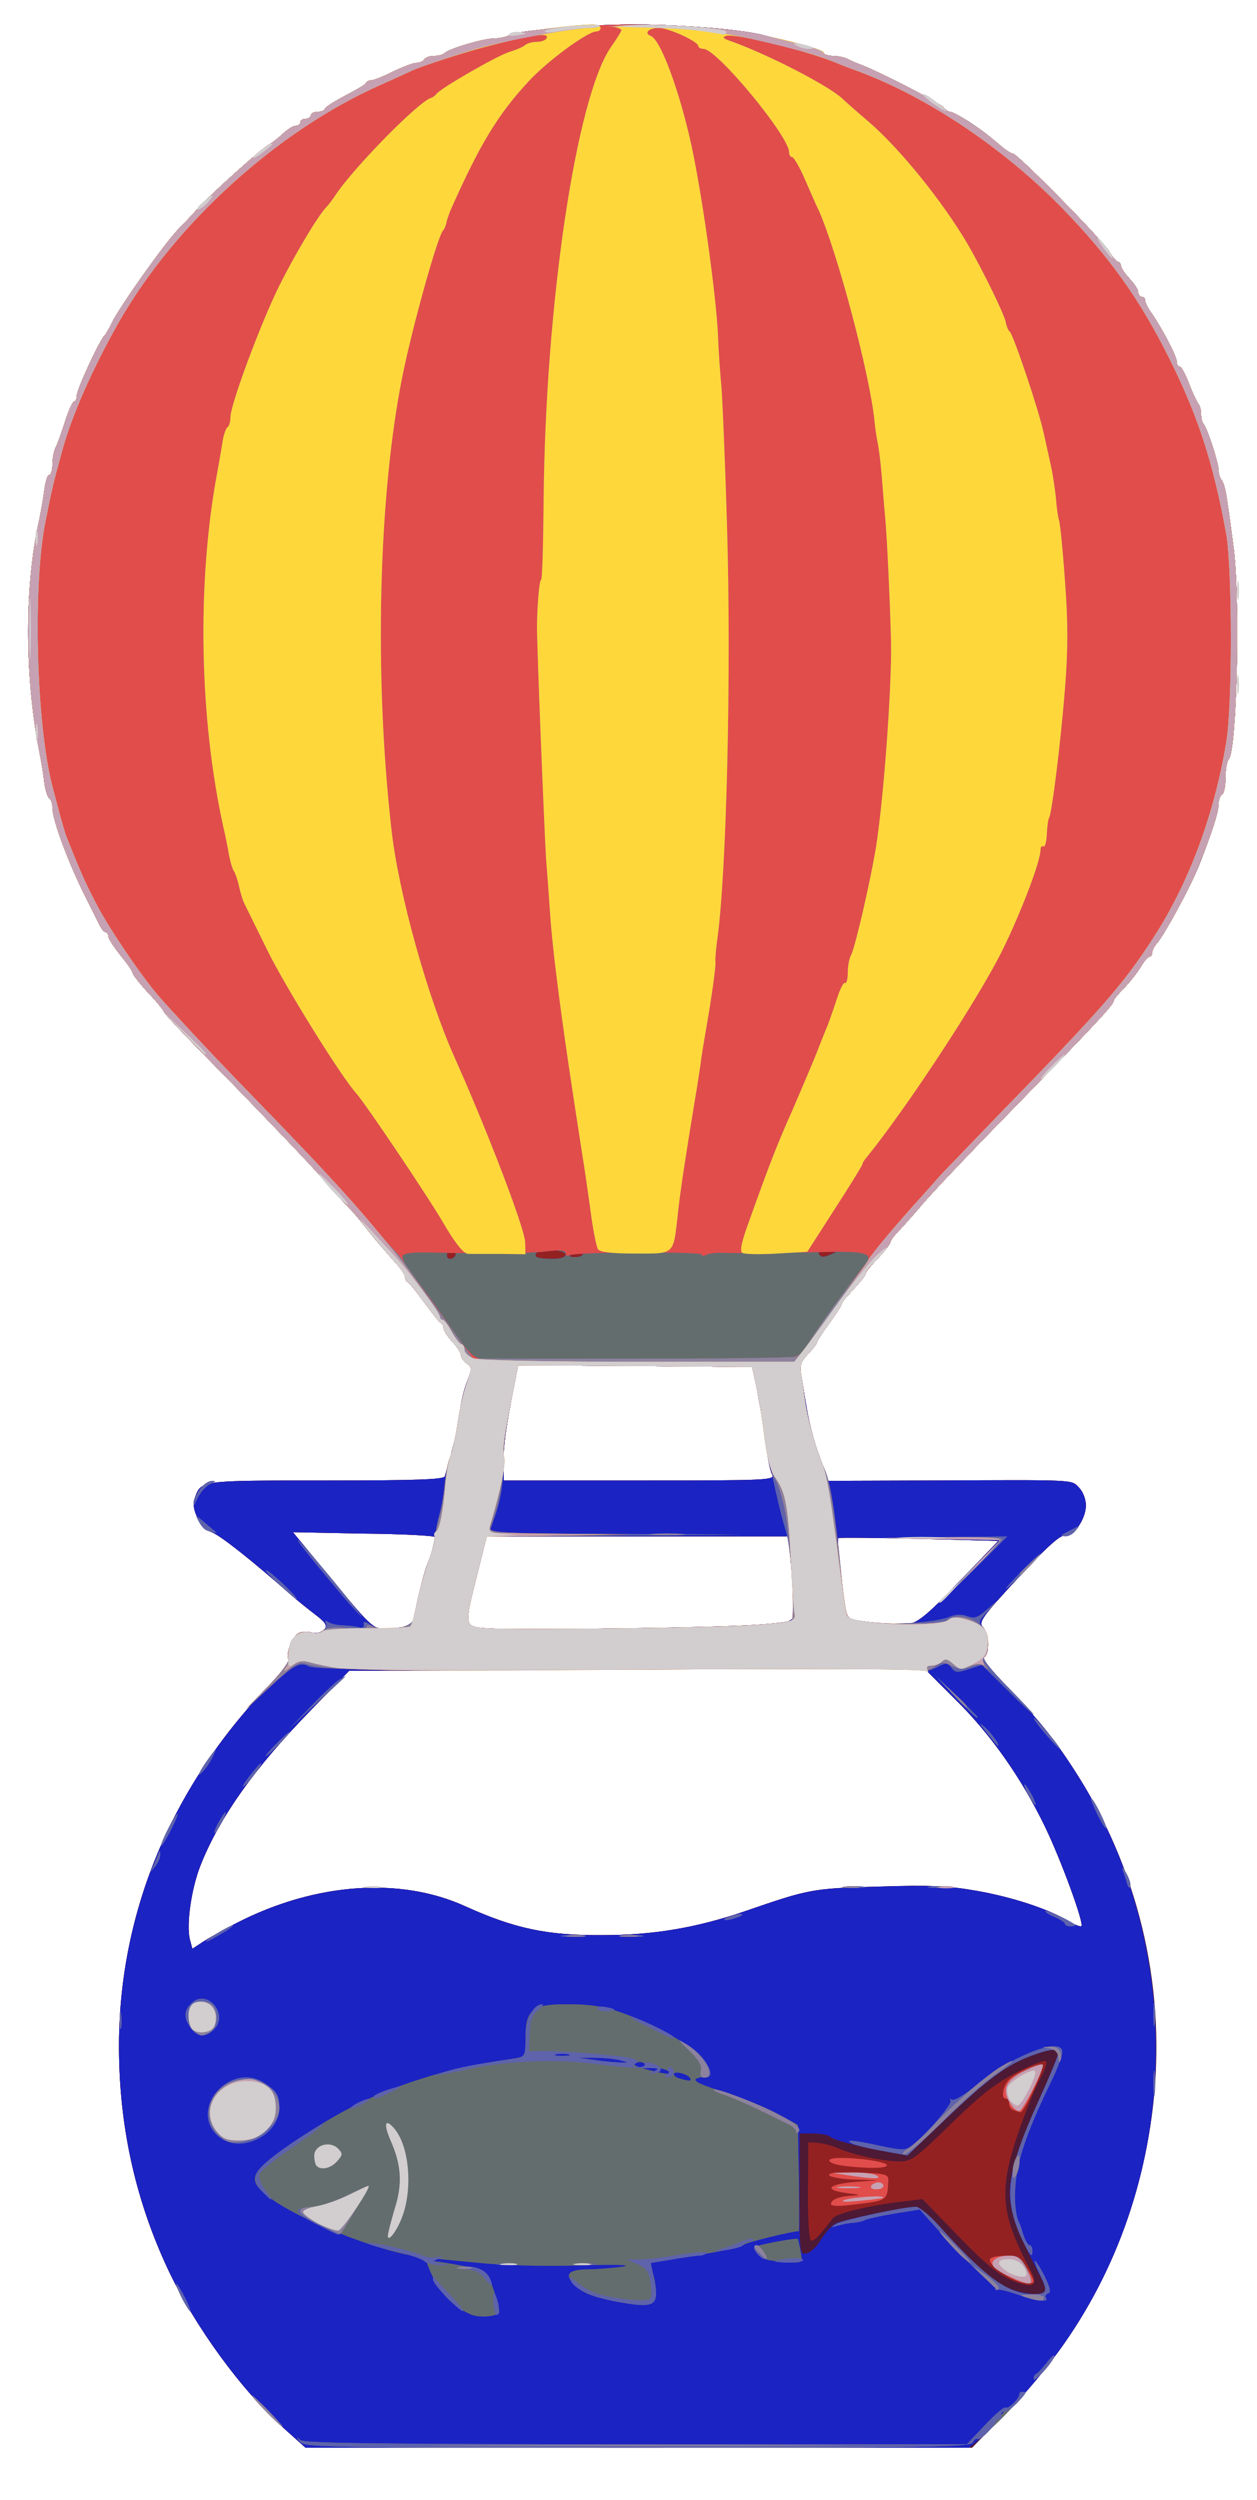 <!DOCTYPE svg PUBLIC "-//W3C//DTD SVG 20010904//EN" "http://www.w3.org/TR/2001/REC-SVG-20010904/DTD/svg10.dtd">
<svg version="1.0" xmlns="http://www.w3.org/2000/svg" width="360px" height="716px" viewBox="0 0 3600 7160" preserveAspectRatio="xMidYMid meet">
<g id="layer101" fill="#4d1934" stroke="none">
<path d="M817 6958 c-125 -111 -259 -295 -337 -461 -89 -191 -135 -391 -139 -607 -8 -395 144 -769 432 -1066 33 -34 57 -67 53 -72 -8 -13 11 -64 27 -74 7 -5 24 -6 38 -3 16 4 30 0 38 -8 9 -12 4 -20 -26 -43 -21 -16 -51 -40 -68 -55 -111 -98 -204 -172 -229 -181 -31 -12 -60 -66 -49 -95 19 -54 9 -53 375 -53 262 0 339 -3 342 -12 25 -87 36 -132 42 -178 3 -30 13 -73 22 -94 14 -36 14 -40 -1 -51 -10 -7 -17 -18 -17 -24 0 -7 -11 -24 -25 -39 -14 -15 -25 -32 -25 -39 0 -6 -3 -13 -8 -15 -4 -1 -25 -28 -47 -58 -22 -30 -43 -56 -47 -58 -5 -2 -8 -9 -8 -15 0 -7 -15 -28 -33 -47 -17 -19 -50 -57 -72 -85 -21 -27 -46 -57 -55 -65 -8 -8 -45 -48 -80 -89 -36 -41 -152 -162 -257 -270 -106 -107 -193 -198 -193 -202 0 -4 -20 -29 -45 -55 -25 -27 -45 -53 -45 -57 0 -5 -16 -28 -35 -51 -19 -24 -35 -48 -35 -55 0 -6 -3 -11 -7 -11 -5 0 -13 -10 -19 -23 -6 -12 -22 -44 -36 -72 -50 -98 -98 -226 -98 -262 0 -12 -4 -24 -9 -27 -5 -3 -11 -23 -14 -43 -2 -21 -9 -63 -15 -93 -42 -216 -42 -474 0 -660 5 -25 12 -64 15 -87 3 -24 9 -43 14 -43 5 0 9 -14 9 -30 0 -17 4 -38 9 -48 5 -9 17 -43 27 -74 10 -32 22 -58 26 -58 4 0 8 -8 8 -18 0 -17 66 -160 80 -172 3 -3 12 -18 20 -35 24 -49 151 -227 189 -267 20 -20 47 -49 61 -65 35 -38 176 -165 197 -177 10 -5 29 -20 43 -33 14 -13 30 -23 37 -23 7 0 13 -4 13 -10 0 -5 7 -10 15 -10 8 0 15 -4 15 -10 0 -5 9 -10 20 -10 11 0 20 -4 20 -8 0 -4 26 -21 57 -37 32 -17 60 -33 61 -37 2 -5 9 -8 15 -8 7 0 35 -11 62 -25 28 -13 58 -25 67 -25 9 0 20 -4 23 -10 3 -5 16 -10 29 -10 12 0 26 -4 31 -9 15 -13 110 -41 140 -41 14 0 33 -4 43 -9 26 -14 211 -30 349 -31 126 -1 311 14 373 29 19 5 67 17 105 26 39 9 72 21 73 26 2 5 15 9 28 9 13 0 32 4 42 9 9 5 28 13 42 18 57 23 221 107 231 120 6 7 15 13 20 13 5 0 28 12 52 28 41 26 56 38 99 75 12 9 25 17 29 17 13 0 255 246 275 279 10 17 22 31 26 31 4 0 8 5 8 10 0 6 11 23 25 38 14 15 25 32 25 39 0 7 5 13 10 13 6 0 10 5 10 11 0 6 8 23 19 37 31 46 71 122 71 137 0 8 4 15 9 15 4 0 16 21 26 48 10 26 22 51 26 57 5 5 9 19 9 30 0 12 3 25 6 28 11 10 43 110 44 132 0 12 4 25 9 30 5 6 12 30 15 55 4 25 12 83 18 130 21 144 11 589 -13 615 -5 5 -9 28 -9 51 0 24 -4 46 -10 49 -5 3 -10 16 -10 28 0 22 -18 79 -57 177 -25 63 -97 195 -119 221 -8 8 -14 21 -14 27 0 7 -4 12 -8 12 -4 0 -15 12 -24 28 -9 15 -30 42 -47 60 -17 17 -31 34 -31 37 0 12 -40 55 -325 348 -99 101 -198 206 -220 232 -22 26 -52 60 -67 76 -16 16 -28 32 -28 37 0 4 -16 25 -35 45 -19 20 -35 39 -35 42 0 7 -15 25 -47 60 -13 13 -23 27 -23 31 0 3 -16 28 -35 54 -19 26 -35 51 -35 54 0 4 -12 19 -26 34 -21 22 -24 33 -19 62 3 19 10 60 15 90 9 55 26 116 50 178 l12 33 282 -1 c435 -2 413 -3 436 20 11 11 20 33 20 51 0 40 -36 91 -61 87 -13 -2 -53 34 -134 122 -103 111 -113 126 -100 140 18 19 20 76 4 86 -7 4 18 36 63 83 98 101 144 159 208 261 361 576 275 1328 -210 1822 l-96 98 -955 0 -954 0 -58 -52z m-137 -1452 c223 -114 467 -132 654 -46 140 63 232 83 391 82 146 0 269 -21 407 -68 186 -64 193 -66 385 -71 147 -5 200 -2 280 12 102 18 203 51 262 86 18 11 36 18 38 15 8 -8 -58 -189 -104 -284 -67 -139 -156 -266 -258 -366 l-90 -90 -375 3 c-206 1 -576 3 -822 4 l-448 2 -109 112 c-163 167 -263 309 -317 446 -26 66 -41 170 -30 212 l7 26 32 -21 c18 -11 61 -36 97 -54z m498 -851 c2 -2 10 -33 17 -70 8 -37 24 -92 35 -122 11 -30 18 -58 16 -61 -2 -4 -95 -9 -206 -10 l-201 -4 102 124 c134 162 130 159 187 151 26 -3 48 -7 50 -8z m982 -1 c123 -9 117 -5 113 -71 -2 -32 -6 -86 -9 -120 l-6 -63 -432 0 -432 0 -27 108 c-38 151 -38 150 26 155 66 6 667 -1 767 -9z m588 -125 l111 -116 -227 -6 c-125 -3 -229 -4 -231 -2 -6 7 19 219 27 227 11 11 142 24 178 18 24 -4 58 -33 142 -121z m-537 -307 c-6 -10 -15 -59 -21 -108 -7 -49 -17 -114 -24 -144 l-12 -55 -335 -3 -335 -2 -11 57 c-24 118 -32 179 -31 226 l1 47 389 0 c374 0 388 -1 379 -18z"/>
</g>
<g id="layer102" fill="#942122" stroke="none">
<path d="M817 6958 c-125 -111 -259 -295 -337 -461 -89 -191 -135 -391 -139 -607 -8 -395 144 -769 432 -1066 33 -34 57 -67 53 -72 -8 -13 11 -64 27 -74 7 -5 24 -6 38 -3 16 4 30 0 38 -8 9 -12 4 -20 -26 -43 -21 -16 -51 -40 -68 -55 -111 -98 -204 -172 -229 -181 -31 -12 -60 -66 -49 -95 19 -54 9 -53 375 -53 262 0 339 -3 342 -12 25 -87 36 -132 42 -178 3 -30 13 -73 22 -94 14 -36 14 -40 -1 -51 -10 -7 -17 -18 -17 -24 0 -7 -11 -24 -25 -39 -14 -15 -25 -32 -25 -39 0 -6 -3 -13 -8 -15 -4 -1 -25 -28 -47 -58 -22 -30 -43 -56 -47 -58 -5 -2 -8 -9 -8 -15 0 -7 -15 -28 -33 -47 -17 -19 -50 -57 -72 -85 -21 -27 -46 -57 -55 -65 -8 -8 -45 -48 -80 -89 -36 -41 -152 -162 -257 -270 -106 -107 -193 -198 -193 -202 0 -4 -20 -29 -45 -55 -25 -27 -45 -53 -45 -57 0 -5 -16 -28 -35 -51 -19 -24 -35 -48 -35 -55 0 -6 -3 -11 -7 -11 -5 0 -13 -10 -19 -23 -6 -12 -22 -44 -36 -72 -50 -98 -98 -226 -98 -262 0 -12 -4 -24 -9 -27 -5 -3 -11 -23 -14 -43 -2 -21 -9 -63 -15 -93 -42 -216 -42 -474 0 -660 5 -25 12 -64 15 -87 3 -24 9 -43 14 -43 5 0 9 -14 9 -30 0 -17 4 -38 9 -48 5 -9 17 -43 27 -74 10 -32 22 -58 26 -58 4 0 8 -8 8 -18 0 -17 66 -160 80 -172 3 -3 12 -18 20 -35 24 -49 151 -227 189 -267 20 -20 47 -49 61 -65 35 -38 176 -165 197 -177 10 -5 29 -20 43 -33 14 -13 30 -23 37 -23 7 0 13 -4 13 -10 0 -5 7 -10 15 -10 8 0 15 -4 15 -10 0 -5 9 -10 20 -10 11 0 20 -4 20 -8 0 -4 26 -21 57 -37 32 -17 60 -33 61 -37 2 -5 9 -8 15 -8 7 0 35 -11 62 -25 28 -13 58 -25 67 -25 9 0 20 -4 23 -10 3 -5 16 -10 29 -10 12 0 26 -4 31 -9 15 -13 110 -41 140 -41 14 0 33 -4 43 -9 26 -14 211 -30 349 -31 126 -1 311 14 373 29 19 5 67 17 105 26 39 9 72 21 73 26 2 5 15 9 28 9 13 0 32 4 42 9 9 5 28 13 42 18 57 23 221 107 231 120 6 7 15 13 20 13 5 0 28 12 52 28 41 26 56 38 99 75 12 9 25 17 29 17 13 0 255 246 275 279 10 17 22 31 26 31 4 0 8 5 8 10 0 6 11 23 25 38 14 15 25 32 25 39 0 7 5 13 10 13 6 0 10 5 10 11 0 6 8 23 19 37 31 46 71 122 71 137 0 8 4 15 9 15 4 0 16 21 26 48 10 26 22 51 26 57 5 5 9 19 9 30 0 12 3 25 6 28 11 10 43 110 44 132 0 12 4 25 9 30 5 6 12 30 15 55 4 25 12 83 18 130 21 144 11 589 -13 615 -5 5 -9 28 -9 51 0 24 -4 46 -10 49 -5 3 -10 16 -10 28 0 22 -18 79 -57 177 -25 63 -97 195 -119 221 -8 8 -14 21 -14 27 0 7 -4 12 -8 12 -4 0 -15 12 -24 28 -9 15 -30 42 -47 60 -17 17 -31 34 -31 37 0 12 -40 55 -325 348 -99 101 -198 206 -220 232 -22 26 -52 60 -67 76 -16 16 -28 32 -28 37 0 4 -16 25 -35 45 -19 20 -35 39 -35 42 0 7 -15 25 -47 60 -13 13 -23 27 -23 31 0 3 -16 28 -35 54 -19 26 -35 51 -35 54 0 4 -12 19 -26 34 -21 22 -24 33 -19 62 3 19 10 60 15 90 9 55 26 116 50 178 l12 33 282 -1 c435 -2 413 -3 436 20 11 11 20 33 20 51 0 40 -36 91 -61 87 -13 -2 -53 34 -134 122 -103 111 -113 126 -100 140 18 19 20 76 4 86 -7 4 18 36 63 83 98 101 144 159 208 261 309 493 292 1145 -43 1623 -73 104 -186 229 -199 221 -6 -4 -8 -2 -4 4 3 6 -11 24 -31 41 l-38 31 -950 0 -950 0 -58 -52z m2176 -395 c3 -5 -3 -24 -13 -43 -90 -175 -101 -219 -77 -316 10 -38 42 -123 72 -189 30 -66 55 -126 55 -132 0 -18 -21 -16 -78 5 -71 27 -126 68 -246 183 l-107 102 -67 -12 c-88 -17 -145 -32 -156 -43 -6 -4 -27 -8 -48 -8 l-38 0 0 174 c0 173 0 174 21 169 12 -3 30 -21 41 -40 11 -18 30 -39 41 -45 21 -11 197 -48 230 -48 10 0 39 24 65 53 90 101 154 159 195 178 43 19 102 25 110 12z m-2313 -1057 c223 -114 467 -132 654 -46 140 63 232 83 391 82 146 0 269 -21 407 -68 186 -64 193 -66 385 -71 147 -5 200 -2 280 12 102 18 203 51 262 86 18 11 36 18 38 15 8 -8 -58 -189 -104 -284 -67 -139 -156 -266 -258 -366 l-90 -90 -375 3 c-206 1 -576 3 -822 4 l-448 2 -109 112 c-163 167 -263 309 -317 446 -26 66 -41 170 -30 212 l7 26 32 -21 c18 -11 61 -36 97 -54z m498 -851 c2 -2 10 -33 17 -70 8 -37 24 -92 35 -122 11 -30 18 -58 16 -61 -2 -4 -95 -9 -206 -10 l-201 -4 102 124 c134 162 130 159 187 151 26 -3 48 -7 50 -8z m982 -1 c123 -9 117 -5 113 -71 -2 -32 -6 -86 -9 -120 l-6 -63 -432 0 -432 0 -27 108 c-38 151 -38 150 26 155 66 6 667 -1 767 -9z m588 -125 l111 -116 -227 -6 c-125 -3 -229 -4 -231 -2 -6 7 19 219 27 227 11 11 142 24 178 18 24 -4 58 -33 142 -121z m-537 -307 c-6 -10 -15 -59 -21 -108 -7 -49 -17 -114 -24 -144 l-12 -55 -335 -3 -335 -2 -11 57 c-24 118 -32 179 -31 226 l1 47 389 0 c374 0 388 -1 379 -18z"/>
<path d="M2915 6537 c-50 -17 -86 -45 -181 -144 l-92 -95 -58 7 c-100 12 -188 34 -199 48 -39 51 -55 68 -63 63 -5 -3 -9 -67 -8 -143 l1 -138 27 2 c15 1 42 8 60 16 43 19 130 37 176 37 32 0 47 -11 146 -108 85 -83 129 -117 188 -147 42 -22 80 -36 84 -32 4 4 -5 29 -20 56 -14 27 -42 96 -61 153 -55 162 -49 230 36 389 22 42 12 52 -36 36z"/>
</g>
<g id="layer103" fill="#1b23c3" stroke="none">
<path d="M817 6958 c-125 -111 -259 -295 -337 -461 -89 -191 -135 -391 -139 -607 -8 -395 144 -769 432 -1066 33 -34 57 -67 53 -72 -8 -13 11 -64 27 -74 7 -5 24 -6 38 -3 16 4 30 0 38 -8 9 -12 4 -20 -26 -43 -21 -16 -51 -40 -68 -55 -111 -98 -204 -172 -229 -181 -31 -12 -60 -66 -49 -95 19 -54 9 -53 375 -53 262 0 339 -3 342 -12 25 -87 36 -132 42 -178 3 -30 13 -73 22 -94 14 -36 14 -40 -1 -51 -10 -7 -17 -18 -17 -24 0 -7 -11 -24 -25 -39 -14 -15 -25 -32 -25 -39 0 -6 -3 -13 -8 -15 -4 -1 -25 -28 -47 -58 -22 -30 -43 -56 -47 -58 -5 -2 -8 -9 -8 -15 0 -7 -15 -28 -33 -47 -17 -19 -50 -57 -72 -85 -21 -27 -46 -57 -55 -65 -8 -8 -45 -48 -80 -89 -36 -41 -152 -162 -257 -270 -106 -107 -193 -198 -193 -202 0 -4 -20 -29 -45 -55 -25 -27 -45 -53 -45 -57 0 -5 -16 -28 -35 -51 -19 -24 -35 -48 -35 -55 0 -6 -3 -11 -7 -11 -5 0 -13 -10 -19 -23 -6 -12 -22 -44 -36 -72 -50 -98 -98 -226 -98 -262 0 -12 -4 -24 -9 -27 -5 -3 -11 -23 -14 -43 -2 -21 -9 -63 -15 -93 -42 -216 -42 -474 0 -660 5 -25 12 -64 15 -87 3 -24 9 -43 14 -43 5 0 9 -14 9 -30 0 -17 4 -38 9 -48 5 -9 17 -43 27 -74 10 -32 22 -58 26 -58 4 0 8 -8 8 -18 0 -17 66 -160 80 -172 3 -3 12 -18 20 -35 24 -49 151 -227 189 -267 20 -20 47 -49 61 -65 35 -38 176 -165 197 -177 10 -5 29 -20 43 -33 14 -13 30 -23 37 -23 7 0 13 -4 13 -10 0 -5 7 -10 15 -10 8 0 15 -4 15 -10 0 -5 9 -10 20 -10 11 0 20 -4 20 -8 0 -4 26 -21 57 -37 32 -17 60 -33 61 -37 2 -5 9 -8 15 -8 7 0 35 -11 62 -25 28 -13 58 -25 67 -25 9 0 20 -4 23 -10 3 -5 16 -10 29 -10 12 0 26 -4 31 -9 15 -13 110 -41 140 -41 14 0 33 -4 43 -9 26 -14 211 -30 349 -31 126 -1 311 14 373 29 19 5 67 17 105 26 39 9 72 21 73 26 2 5 15 9 28 9 13 0 32 4 42 9 9 5 28 13 42 18 57 23 221 107 231 120 6 7 15 13 20 13 5 0 28 12 52 28 41 26 56 38 99 75 12 9 25 17 29 17 13 0 255 246 275 279 10 17 22 31 26 31 4 0 8 5 8 10 0 6 11 23 25 38 14 15 25 32 25 39 0 7 5 13 10 13 6 0 10 5 10 11 0 6 8 23 19 37 31 46 71 122 71 137 0 8 4 15 9 15 4 0 16 21 26 48 10 26 22 51 26 57 5 5 9 19 9 30 0 12 3 25 6 28 11 10 43 110 44 132 0 12 4 25 9 30 5 6 12 30 15 55 4 25 12 83 18 130 21 144 11 589 -13 615 -5 5 -9 28 -9 51 0 24 -4 46 -10 49 -5 3 -10 16 -10 28 0 22 -18 79 -57 177 -25 63 -97 195 -119 221 -8 8 -14 21 -14 27 0 7 -4 12 -8 12 -4 0 -15 12 -24 28 -9 15 -30 42 -47 60 -17 17 -31 34 -31 37 0 12 -40 55 -325 348 -99 101 -198 206 -220 232 -22 26 -52 60 -67 76 -16 16 -28 32 -28 37 0 4 -16 25 -35 45 -19 20 -35 39 -35 42 0 7 -15 25 -47 60 -13 13 -23 27 -23 31 0 3 -16 28 -35 54 -19 26 -35 51 -35 54 0 4 -12 19 -26 34 -21 22 -24 33 -19 62 3 19 10 60 15 90 9 55 26 116 50 178 l12 33 282 -1 c435 -2 413 -3 436 20 11 11 20 33 20 51 0 40 -36 91 -61 87 -13 -2 -53 34 -134 122 -103 111 -113 126 -100 140 18 19 20 76 4 86 -7 4 18 36 63 83 98 101 144 159 208 261 309 493 292 1145 -43 1623 -73 104 -186 229 -199 221 -6 -4 -8 -2 -4 4 3 6 -11 24 -31 41 l-38 31 -950 0 -950 0 -58 -52z m2176 -395 c3 -5 -3 -24 -13 -43 -90 -175 -101 -219 -77 -316 10 -38 42 -123 72 -189 30 -66 55 -126 55 -132 0 -18 -21 -16 -78 5 -71 27 -126 68 -246 183 l-107 102 -67 -12 c-88 -17 -145 -32 -156 -43 -6 -4 -27 -8 -48 -8 l-38 0 0 174 c0 173 0 174 21 169 12 -3 30 -21 41 -40 11 -18 30 -39 41 -45 21 -11 197 -48 230 -48 10 0 39 24 65 53 90 101 154 159 195 178 43 19 102 25 110 12z m-2313 -1057 c223 -114 467 -132 654 -46 140 63 232 83 391 82 146 0 269 -21 407 -68 186 -64 193 -66 385 -71 147 -5 200 -2 280 12 102 18 203 51 262 86 18 11 36 18 38 15 8 -8 -58 -189 -104 -284 -67 -139 -156 -266 -258 -366 l-90 -90 -375 3 c-206 1 -576 3 -822 4 l-448 2 -109 112 c-163 167 -263 309 -317 446 -26 66 -41 170 -30 212 l7 26 32 -21 c18 -11 61 -36 97 -54z m498 -851 c2 -2 10 -33 17 -70 8 -37 24 -92 35 -122 11 -30 18 -58 16 -61 -2 -4 -95 -9 -206 -10 l-201 -4 102 124 c134 162 130 159 187 151 26 -3 48 -7 50 -8z m982 -1 c123 -9 117 -5 113 -71 -2 -32 -6 -86 -9 -120 l-6 -63 -432 0 -432 0 -27 108 c-38 151 -38 150 26 155 66 6 667 -1 767 -9z m588 -125 l111 -116 -227 -6 c-125 -3 -229 -4 -231 -2 -6 7 19 219 27 227 11 11 142 24 178 18 24 -4 58 -33 142 -121z m-537 -307 c-6 -10 -15 -59 -21 -108 -7 -49 -17 -114 -24 -144 l-12 -55 -335 -3 -335 -2 -11 57 c-24 118 -32 179 -31 226 l1 47 389 0 c374 0 388 -1 379 -18z m-907 -633 c-8 -14 -24 -10 -24 6 0 9 6 12 15 9 8 -4 12 -10 9 -15z m316 4 c0 -15 -76 -18 -84 -4 -8 12 5 16 49 16 21 0 35 -5 35 -12z m50 -3 c0 -13 -11 -13 -30 0 -12 8 -11 10 8 10 12 0 22 -4 22 -10z m715 0 c17 -7 14 -9 -13 -9 -20 -1 -31 3 -27 9 7 12 13 12 40 0z"/>
</g>
<g id="layer104" fill="#646d6e" stroke="none">
<path d="M859 6993 c-11 -15 -11 -16 1 -5 11 9 218 12 961 12 l948 0 52 -55 c28 -30 55 -53 59 -50 8 5 38 -24 39 -37 1 -5 3 -8 6 -8 3 0 8 0 12 0 4 0 -24 31 -62 70 -37 38 -72 67 -76 65 -4 -3 -9 2 -13 10 -5 13 -122 15 -959 15 -897 0 -955 -1 -968 -17z m1986 -53 c21 -22 37 -40 34 -40 -3 0 -23 18 -44 40 -21 22 -37 40 -34 40 3 0 23 -18 44 -40z"/>
<path d="M1350 6629 c-46 -19 -87 -58 -109 -105 -12 -25 -21 -47 -19 -49 5 -4 132 17 155 26 15 5 27 25 39 63 10 31 16 58 13 60 -11 11 -57 14 -79 5z"/>
<path d="M1785 6595 c-80 -14 -115 -26 -138 -50 -32 -31 -21 -45 36 -46 28 0 75 -4 102 -8 28 -5 -27 -6 -125 -3 -106 3 -222 0 -295 -8 -66 -6 -134 -13 -150 -15 -126 -12 -390 -119 -462 -187 -45 -42 -31 -63 102 -153 120 -80 217 -128 340 -168 97 -31 141 -41 280 -62 29 -5 30 -7 30 -60 0 -76 19 -94 105 -95 88 -1 125 6 200 35 102 40 195 100 213 137 16 33 16 33 -8 36 -43 6 -28 16 63 45 48 15 114 42 147 60 l60 32 3 153 c1 83 1 152 0 152 -21 0 -154 33 -158 39 -7 12 -255 52 -277 45 -16 -5 -16 -4 -1 5 9 7 20 31 24 57 10 66 -3 74 -91 59z m191 -644 c-8 -12 -46 -21 -46 -11 0 5 8 11 18 13 29 8 33 7 28 -2z m-60 -18 c-4 -4 -19 -9 -34 -11 -15 -2 -31 -7 -36 -12 -5 -5 -16 -6 -25 -2 -11 4 -1 10 29 18 53 14 76 17 66 7z m-141 -33 c-16 -4 -50 -7 -75 -7 l-45 0 50 7 c28 4 61 7 75 7 22 1 21 0 -5 -7z m-147 -17 c-10 -2 -26 -2 -35 0 -10 3 -2 5 17 5 19 0 27 -2 18 -5z"/>
<path d="M2203 6473 c-22 -4 -50 -30 -41 -38 6 -6 119 -27 123 -23 1 2 5 18 8 36 6 32 6 32 -31 31 -20 -1 -47 -4 -59 -6z"/>
<path d="M2884 4839 l-72 -71 -37 12 c-33 11 -40 10 -50 -4 -11 -14 -15 -15 -40 -2 -16 8 -32 13 -37 10 -4 -3 -175 -5 -380 -4 -1183 3 -1366 2 -1384 -8 -26 -14 -44 -3 -119 67 l-60 56 64 -66 c35 -37 61 -71 57 -77 -10 -16 14 -71 33 -77 10 -3 26 -3 35 1 19 7 49 -14 39 -29 -4 -6 -1 -7 8 -1 8 5 28 9 44 9 17 1 37 3 45 6 8 2 14 -2 12 -9 -2 -9 3 -9 20 2 35 22 117 10 123 -18 16 -82 30 -136 42 -165 8 -18 16 -50 19 -70 2 -20 8 -49 13 -66 5 -16 12 -56 15 -89 4 -32 11 -66 16 -76 5 -10 14 -51 20 -91 6 -41 18 -94 27 -118 15 -41 15 -45 -1 -56 -9 -7 -16 -18 -16 -24 0 -7 -11 -24 -25 -39 -14 -15 -25 -32 -25 -39 0 -6 -3 -13 -8 -15 -4 -1 -25 -28 -47 -58 -22 -30 -43 -56 -47 -58 -5 -2 -8 -9 -8 -15 0 -7 -15 -28 -33 -47 -17 -19 -50 -57 -72 -85 -21 -27 -46 -57 -55 -65 -8 -8 -45 -48 -80 -89 -36 -41 -152 -162 -257 -270 -106 -107 -193 -198 -193 -202 0 -4 -20 -29 -45 -55 -25 -27 -45 -53 -45 -57 0 -5 -16 -28 -35 -51 -19 -24 -35 -48 -35 -55 0 -6 -3 -11 -7 -11 -5 0 -13 -10 -19 -23 -6 -12 -22 -44 -36 -72 -50 -98 -98 -226 -98 -262 0 -12 -4 -24 -9 -27 -5 -3 -11 -23 -14 -43 -2 -21 -9 -63 -15 -93 -42 -216 -42 -474 0 -660 5 -25 12 -64 15 -87 3 -24 9 -43 14 -43 5 0 9 -14 9 -30 0 -17 4 -38 9 -48 5 -9 17 -43 27 -74 10 -32 22 -58 26 -58 4 0 8 -8 8 -18 0 -17 66 -160 80 -172 3 -3 12 -18 20 -35 24 -49 151 -227 189 -267 20 -20 47 -49 61 -65 35 -38 176 -165 197 -177 10 -5 29 -20 43 -33 14 -13 30 -23 37 -23 7 0 13 -4 13 -10 0 -5 7 -10 15 -10 8 0 15 -4 15 -10 0 -5 9 -10 20 -10 11 0 20 -4 20 -8 0 -4 26 -21 57 -37 32 -17 60 -33 61 -37 2 -5 9 -8 15 -8 7 0 35 -11 62 -25 28 -13 58 -25 67 -25 9 0 20 -4 23 -10 3 -5 16 -10 29 -10 12 0 26 -4 32 -9 14 -13 109 -41 139 -41 14 0 33 -4 43 -9 26 -14 211 -30 349 -31 126 -1 311 14 373 29 19 5 67 17 105 26 39 9 72 21 73 26 2 5 15 9 28 9 13 0 32 4 42 9 9 5 28 13 42 18 57 23 221 107 231 120 6 7 15 13 20 13 5 0 28 12 52 27 41 27 56 39 99 75 12 10 25 18 29 18 13 0 255 246 275 279 10 17 22 31 26 31 4 0 8 5 8 10 0 6 11 23 25 38 14 15 25 32 25 39 0 7 5 13 10 13 6 0 10 5 10 11 0 6 8 23 19 37 31 46 71 122 71 137 0 8 4 15 9 15 4 0 16 21 26 48 10 26 22 51 26 57 5 5 9 19 9 30 0 12 3 25 6 28 11 10 43 110 44 132 0 12 4 25 9 30 5 6 12 30 15 55 4 25 12 83 18 130 21 144 11 589 -13 614 -5 6 -9 29 -9 52 0 24 -4 46 -10 49 -5 3 -10 16 -10 28 0 22 -18 79 -57 177 -25 63 -97 195 -119 221 -8 8 -14 21 -14 27 0 7 -4 12 -8 12 -4 0 -15 12 -24 28 -9 15 -30 42 -47 60 -17 17 -31 34 -31 37 0 12 -40 55 -325 348 -99 101 -198 206 -220 232 -22 26 -52 60 -67 76 -16 16 -28 32 -28 37 0 4 -16 25 -35 45 -19 20 -35 39 -35 42 0 7 -15 25 -47 60 -13 13 -23 27 -23 31 0 3 -16 28 -35 54 -19 26 -35 51 -35 54 0 4 -12 19 -26 34 -21 22 -24 33 -19 62 3 19 8 53 11 75 6 49 31 136 55 191 18 41 30 116 49 309 6 61 14 113 18 117 24 25 231 23 293 -2 16 -7 34 -7 50 -1 20 7 29 4 54 -18 l30 -26 -28 31 c-25 27 -26 32 -12 44 17 14 20 75 4 86 -7 4 20 37 67 85 43 44 76 79 74 79 -3 0 -37 -32 -76 -71z m-717 -186 c50 -3 95 -9 100 -12 11 -7 -1 -206 -15 -252 -19 -62 -44 -173 -59 -264 -8 -49 -20 -117 -26 -150 l-12 -60 -336 -3 -335 -2 -12 62 c-25 125 -30 164 -31 233 0 43 -8 92 -20 127 l-20 58 362 3 362 2 -366 3 -365 2 -27 108 c-38 151 -38 150 26 155 69 6 657 -1 774 -10z m-863 -1064 c-8 -14 -24 -10 -24 6 0 9 6 12 15 9 8 -4 12 -10 9 -15z m316 4 c0 -15 -76 -18 -84 -4 -8 12 5 16 49 16 21 0 35 -5 35 -12z m50 -3 c0 -13 -11 -13 -30 0 -12 8 -11 10 8 10 12 0 22 -4 22 -10z m715 0 c17 -7 14 -9 -13 -9 -20 -1 -31 3 -27 9 7 12 13 12 40 0z"/>
</g>
<g id="layer105" fill="#5e63ab" stroke="none">
<path d="M859 6993 c-11 -15 -11 -16 1 -5 11 9 218 12 961 12 l948 0 52 -55 c28 -30 55 -53 59 -50 8 5 38 -24 39 -37 1 -5 3 -8 6 -8 3 0 8 0 12 0 4 0 -6 13 -22 30 -15 16 -33 28 -39 27 -6 -1 -10 4 -8 11 1 6 -1 11 -5 10 -5 -2 -9 2 -11 7 -6 17 -45 55 -52 50 -5 -3 -10 2 -14 10 -5 13 -122 15 -959 15 -897 0 -955 -1 -968 -17z"/>
<path d="M2960 6813 c0 -6 3 -13 8 -15 4 -1 17 -16 30 -32 12 -16 22 -25 22 -19 0 13 -59 80 -60 66z"/>
<path d="M1413 6592 c-1 -28 1 -32 7 -17 11 26 12 55 3 55 -5 0 -9 -17 -10 -38z"/>
<path d="M520 6580 c-11 -22 -18 -40 -15 -40 2 0 14 18 25 40 11 22 18 40 15 40 -2 0 -14 -18 -25 -40z"/>
<path d="M1280 6580 c-22 -22 -40 -45 -40 -52 0 -6 1 -9 3 -7 1 2 22 26 47 52 54 57 46 63 -10 7z"/>
<path d="M1785 6595 c-79 -12 -140 -38 -150 -63 -5 -13 -1 -12 17 4 13 12 38 26 56 32 48 16 148 26 155 15 4 -6 3 -27 0 -48 -5 -29 -12 -40 -37 -51 l-31 -13 35 0 c19 0 72 -6 117 -14 45 -7 80 -10 77 -5 -3 4 -12 8 -21 8 -9 0 -44 5 -78 11 l-61 10 10 50 c14 71 2 79 -89 64z"/>
<path d="M2913 6571 c-29 -10 -55 -16 -58 -13 -3 3 -5 0 -5 -6 0 -7 -4 -12 -9 -12 -9 0 -99 -91 -173 -174 l-34 -38 -75 12 c-41 7 -78 15 -84 19 -5 3 -19 6 -30 7 -11 0 -31 4 -45 8 -22 6 -23 6 -6 -5 19 -11 193 -49 229 -49 10 0 39 24 65 53 132 147 198 196 269 197 42 0 45 -7 22 -54 -27 -56 -17 -55 12 1 17 34 20 48 11 51 -6 2 -10 8 -6 13 8 14 -26 10 -83 -10z"/>
<path d="M1387 6524 c-13 -17 -29 -24 -55 -25 -25 -1 -29 -3 -13 -6 35 -7 69 5 82 28 15 30 7 31 -14 3z"/>
<path d="M1214 6475 c-6 -6 -45 -19 -88 -29 -43 -10 -75 -20 -73 -22 6 -6 136 24 158 36 9 5 27 7 40 4 21 -4 22 -3 4 5 -18 8 -17 9 10 14 27 4 27 4 -6 4 -19 -1 -40 -6 -45 -12z"/>
<path d="M1428 6483 c12 -2 32 -2 45 0 12 2 2 4 -23 4 -25 0 -35 -2 -22 -4z"/>
<path d="M1653 6483 c15 -2 37 -2 50 0 12 2 0 4 -28 4 -27 0 -38 -2 -22 -4z"/>
<path d="M2220 6476 c0 -2 18 -6 40 -8 22 -2 40 0 40 4 0 5 -18 8 -40 8 -22 0 -40 -2 -40 -4z"/>
<path d="M2172 6458 c-7 -7 -12 -16 -12 -20 0 -15 15 -8 28 12 13 22 3 27 -16 8z"/>
<path d="M2924 6407 c-51 -113 -41 -189 51 -392 30 -66 55 -126 55 -132 0 -18 -21 -16 -78 5 -71 27 -126 68 -246 183 l-107 102 -72 -13 c-40 -7 -79 -17 -87 -21 -23 -13 1 -11 80 6 67 14 73 14 94 -2 44 -36 116 -120 108 -128 -4 -5 -2 -5 5 -2 6 4 34 -13 63 -37 95 -81 239 -141 252 -105 3 8 -9 43 -26 79 -84 174 -108 250 -109 341 0 26 4 55 8 65 5 11 9 21 10 24 7 29 18 50 24 50 4 0 8 7 8 15 0 25 -7 17 -33 -38z"/>
<path d="M2070 6439 c19 -5 45 -15 57 -21 13 -6 26 -8 30 -5 3 4 -1 7 -9 7 -9 0 -18 4 -20 9 -1 5 -23 11 -48 15 -43 5 -43 5 -10 -5z"/>
<path d="M902 6368 c-64 -33 -64 -46 -2 -47 14 -1 54 -15 88 -31 35 -17 65 -30 68 -30 2 0 -16 32 -39 70 -23 39 -44 70 -48 70 -3 0 -33 -15 -67 -32z"/>
<path d="M751 6276 c-17 -18 -22 -32 -17 -48 5 -22 67 -71 165 -131 62 -38 22 -4 -73 61 -42 29 -80 60 -83 68 -3 9 4 29 16 45 26 35 23 38 -8 5z"/>
<path d="M629 6121 c-96 -75 31 -223 131 -154 34 23 40 33 40 70 0 78 -110 132 -171 84z"/>
<path d="M1020 6025 c14 -8 30 -14 35 -14 6 0 -1 6 -15 14 -14 8 -29 14 -35 14 -5 0 1 -6 15 -14z"/>
<path d="M3303 5965 c0 -33 2 -45 4 -27 2 18 2 45 0 60 -2 15 -4 0 -4 -33z"/>
<path d="M1070 6005 c0 -6 32 -19 70 -29 14 -3 7 3 -15 13 -42 21 -55 24 -55 16z"/>
<path d="M1270 5935 c39 -13 78 -21 205 -40 29 -5 30 -7 30 -59 0 -52 22 -96 48 -96 5 0 -1 8 -13 18 -16 13 -22 29 -23 67 l-2 50 40 -1 c56 -2 237 14 259 22 14 5 15 9 4 15 -9 6 -6 9 10 9 13 0 21 -4 18 -9 -4 -5 5 -6 19 -3 31 9 37 26 10 29 l-20 3 20 -9 c15 -7 9 -9 -25 -8 -25 1 -90 -5 -145 -12 -110 -15 -248 -9 -355 13 -114 24 -126 26 -80 11z m505 -35 c-16 -4 -50 -7 -75 -7 l-45 0 50 7 c28 4 61 7 75 7 22 1 21 0 -5 -7z m-147 -17 c-10 -2 -26 -2 -35 0 -10 3 -2 5 17 5 19 0 27 -2 18 -5z"/>
<path d="M1908 5943 c6 -2 10 -9 6 -14 -3 -5 0 -9 5 -9 6 0 11 7 11 15 0 8 -8 15 -17 14 -11 0 -13 -3 -5 -6z"/>
<path d="M2007 5930 c4 -15 -6 -31 -33 -57 -39 -37 -39 -37 -6 -17 51 29 87 94 53 94 -14 0 -18 -5 -14 -20z"/>
<path d="M1855 5804 c-38 -18 -59 -31 -45 -28 29 8 120 52 120 59 0 6 5 9 -75 -31z"/>
<path d="M546 5808 c-21 -30 -20 -51 4 -73 44 -39 104 32 65 75 -24 26 -50 25 -69 -2z"/>
<path d="M343 5785 c0 -22 2 -30 4 -17 2 12 2 30 0 40 -3 9 -5 -1 -4 -23z"/>
<path d="M3303 5770 c0 -30 2 -43 4 -27 2 15 2 39 0 55 -2 15 -4 2 -4 -28z"/>
<path d="M1710 5751 c0 -4 11 -6 25 -3 14 2 25 6 25 8 0 2 -11 4 -25 4 -14 0 -25 -4 -25 -9z"/>
<path d="M595 5555 c22 -18 86 -53 70 -38 -5 6 -28 20 -50 32 -22 13 -31 15 -20 6z"/>
<path d="M1613 5543 c15 -2 39 -2 55 0 15 2 2 4 -28 4 -30 0 -43 -2 -27 -4z"/>
<path d="M1783 5543 c15 -2 39 -2 55 0 15 2 2 4 -28 4 -30 0 -43 -2 -27 -4z"/>
<path d="M3050 5510 c0 -4 -14 -13 -30 -20 -17 -7 -29 -15 -26 -17 4 -4 86 34 86 41 0 1 -7 3 -15 3 -8 0 -15 -4 -15 -7z"/>
<path d="M2085 5490 c11 -5 27 -9 35 -9 9 0 8 4 -5 9 -11 5 -27 9 -35 9 -9 0 -8 -4 5 -9z"/>
<path d="M2423 5403 c15 -2 37 -2 50 0 12 2 0 4 -28 4 -27 0 -38 -2 -22 -4z"/>
<path d="M2663 5403 c15 -2 39 -2 55 0 15 2 2 4 -28 4 -30 0 -43 -2 -27 -4z"/>
<path d="M3228 5395 c-3 -11 -9 -29 -13 -40 -3 -11 1 -7 10 8 9 16 15 33 12 40 -2 6 -6 3 -9 -8z"/>
<path d="M438 5345 c5 -11 12 -27 15 -35 5 -13 6 -13 6 1 1 8 -6 24 -15 35 -15 19 -15 19 -6 -1z"/>
<path d="M461 5285 c0 -5 11 -30 24 -55 13 -25 24 -40 24 -35 0 6 -11 30 -24 55 -13 25 -24 41 -24 35z"/>
<path d="M625 5220 c9 -16 18 -30 21 -30 2 0 -2 14 -11 30 -9 17 -18 30 -21 30 -2 0 2 -13 11 -30z"/>
<path d="M3142 5195 c-12 -25 -20 -45 -17 -45 7 0 47 81 43 86 -3 2 -14 -17 -26 -41z"/>
<path d="M2945 5140 c-9 -16 -13 -30 -11 -30 3 0 12 14 21 30 9 17 13 30 11 30 -3 0 -12 -13 -21 -30z"/>
<path d="M714 5087 c16 -20 30 -37 33 -37 7 0 -36 58 -49 66 -7 4 1 -9 16 -29z"/>
<path d="M584 5055 c35 -51 42 -57 23 -19 -9 17 -23 37 -33 44 -9 8 -4 -3 10 -25z"/>
<path d="M790 4995 c19 -19 36 -35 39 -35 3 0 -10 16 -29 35 -19 19 -36 35 -39 35 -3 0 10 -16 29 -35z"/>
<path d="M3009 4983 c-32 -36 -53 -63 -47 -63 2 0 21 20 41 45 42 49 45 61 6 18z"/>
<path d="M2826 4962 c-22 -27 -24 -32 -7 -17 20 17 47 55 39 55 -2 0 -16 -17 -32 -38z"/>
<path d="M890 4887 c36 -38 74 -73 85 -79 11 -6 18 -9 15 -7 -3 3 -41 38 -85 79 l-80 74 65 -67z"/>
<path d="M2735 4858 l-60 -63 63 60 c34 33 62 61 62 62 0 8 -10 -1 -65 -59z"/>
<path d="M2884 4839 l-72 -71 -37 12 c-33 11 -40 10 -50 -4 -11 -14 -15 -15 -40 -2 -16 8 -32 13 -37 10 -4 -3 -175 -5 -380 -4 -1183 3 -1366 2 -1384 -8 -26 -14 -44 -3 -119 67 l-60 56 64 -66 c35 -37 61 -71 57 -77 -10 -16 14 -71 33 -77 10 -3 26 -3 35 1 19 7 49 -14 39 -29 -4 -6 -1 -7 8 -1 8 5 28 9 44 9 17 1 37 3 45 6 8 2 14 -2 12 -9 -2 -9 3 -9 20 2 35 22 117 10 123 -18 16 -82 30 -136 42 -165 8 -18 16 -50 19 -70 2 -20 8 -49 13 -66 5 -16 12 -56 15 -89 4 -32 11 -66 16 -76 5 -10 14 -51 20 -91 6 -41 18 -94 27 -118 15 -41 15 -45 -1 -56 -9 -7 -16 -18 -16 -24 0 -7 -11 -24 -25 -39 -14 -15 -25 -32 -25 -39 0 -6 -3 -13 -8 -15 -4 -1 -25 -28 -47 -58 -22 -30 -43 -56 -47 -58 -5 -2 -8 -9 -8 -15 0 -7 -15 -28 -33 -47 -17 -19 -50 -57 -72 -85 -21 -27 -46 -57 -55 -65 -8 -8 -45 -48 -80 -89 -36 -41 -152 -162 -257 -270 -106 -107 -193 -198 -193 -202 0 -4 -20 -29 -45 -55 -25 -27 -45 -53 -45 -57 0 -5 -16 -28 -35 -51 -19 -24 -35 -48 -35 -55 0 -6 -3 -11 -7 -11 -5 0 -13 -10 -19 -23 -6 -12 -22 -44 -36 -72 -50 -98 -98 -226 -98 -262 0 -12 -4 -24 -9 -27 -5 -3 -11 -23 -14 -43 -2 -21 -9 -63 -15 -93 -42 -216 -42 -474 0 -660 5 -25 12 -64 15 -87 3 -24 9 -43 14 -43 5 0 9 -14 9 -30 0 -17 4 -38 9 -48 5 -9 17 -43 27 -74 10 -32 22 -58 26 -58 4 0 8 -8 8 -18 0 -17 66 -160 80 -172 3 -3 12 -18 20 -35 24 -49 151 -227 189 -267 20 -20 47 -49 61 -65 35 -38 176 -165 197 -177 10 -5 29 -20 43 -33 14 -13 30 -23 37 -23 7 0 13 -4 13 -10 0 -5 7 -10 15 -10 8 0 15 -4 15 -10 0 -5 9 -10 20 -10 11 0 20 -4 20 -8 0 -4 26 -21 57 -37 32 -17 60 -33 61 -37 2 -5 9 -8 15 -8 7 0 35 -11 62 -25 28 -13 58 -25 67 -25 9 0 20 -4 23 -10 3 -5 16 -10 29 -10 12 0 26 -4 32 -9 14 -13 109 -41 139 -41 14 0 33 -4 43 -9 26 -14 211 -30 349 -31 126 -1 311 14 373 29 19 5 67 17 105 26 39 9 72 21 73 26 2 5 15 9 28 9 13 0 32 4 42 9 9 5 28 13 42 18 57 23 221 107 231 120 6 7 15 13 20 13 5 0 28 12 52 27 41 27 56 39 99 75 12 10 25 18 29 18 13 0 255 246 275 279 10 17 22 31 26 31 4 0 8 5 8 10 0 6 11 23 25 38 14 15 25 32 25 39 0 7 5 13 10 13 6 0 10 5 10 11 0 6 8 23 19 37 31 46 71 122 71 137 0 8 4 15 9 15 4 0 16 21 26 48 10 26 22 51 26 57 5 5 9 19 9 30 0 12 3 25 6 28 11 10 43 110 44 132 0 12 4 25 9 30 5 6 12 30 15 55 4 25 12 83 18 130 21 144 11 589 -13 614 -5 6 -9 29 -9 52 0 24 -4 46 -10 49 -5 3 -10 16 -10 28 0 22 -18 79 -57 177 -25 63 -97 195 -119 221 -8 8 -14 21 -14 27 0 7 -4 12 -8 12 -4 0 -15 12 -24 28 -9 15 -30 42 -47 60 -17 17 -31 34 -31 37 0 12 -40 55 -325 348 -99 101 -198 206 -220 232 -22 26 -52 60 -67 76 -16 16 -28 32 -28 37 0 4 -16 25 -35 45 -19 20 -35 39 -35 42 0 7 -15 25 -47 60 -13 13 -23 27 -23 31 0 3 -16 28 -35 54 -19 26 -35 51 -35 54 0 4 -12 19 -26 34 -21 22 -24 33 -19 62 3 19 8 53 11 75 6 49 31 136 55 191 18 41 30 116 49 309 6 61 14 113 18 117 24 25 231 23 293 -2 16 -7 34 -7 50 -1 20 7 29 4 54 -18 l30 -26 -28 31 c-25 27 -26 32 -12 44 17 14 20 75 4 86 -7 4 20 37 67 85 43 44 76 79 74 79 -3 0 -37 -32 -76 -71z m-717 -186 c50 -3 95 -9 100 -12 11 -7 -1 -206 -15 -252 -19 -62 -44 -173 -59 -264 -8 -49 -20 -117 -26 -150 l-12 -60 -336 -3 -335 -2 -12 62 c-25 125 -30 164 -31 233 0 43 -8 92 -20 127 l-20 58 362 3 362 2 -366 3 -365 2 -27 108 c-38 151 -38 150 26 155 69 6 657 -1 774 -10z m105 -767 c18 -3 33 -17 44 -38 14 -28 146 -212 164 -228 3 -3 6 -10 7 -16 3 -14 -25 -20 -97 -19 -30 1 -104 2 -165 3 -60 1 -128 1 -151 0 -22 -1 -45 2 -52 6 -7 4 -12 4 -12 -1 0 -9 -365 -8 -380 2 -5 3 -10 1 -10 -6 0 -9 -16 -10 -57 -5 -54 6 -158 7 -332 3 -50 -1 -75 2 -78 10 -3 7 11 32 30 55 19 24 64 87 101 140 59 85 71 97 99 100 54 5 860 0 889 -6z"/>
<path d="M983 4573 c-86 -102 -135 -163 -130 -163 3 0 46 50 96 110 50 61 89 110 87 110 -2 0 -26 -26 -53 -57z"/>
<path d="M2775 4500 l89 -89 -169 -4 -170 -3 180 -2 180 -2 -95 95 c-52 52 -97 95 -100 95 -2 0 36 -40 85 -90z"/>
<path d="M795 4534 c-27 -25 -41 -41 -30 -36 19 10 94 82 84 82 -2 -1 -26 -21 -54 -46z"/>
<path d="M2925 4500 c27 -27 51 -50 54 -50 3 0 -17 23 -44 50 -27 28 -51 50 -54 50 -3 0 17 -22 44 -50z"/>
<path d="M3041 4396 c2 -2 15 -9 29 -16 23 -12 24 -12 11 3 -7 10 -20 17 -29 17 -8 0 -13 -2 -11 -4z"/>
<path d="M592 4383 c-7 -2 -17 -14 -23 -26 -11 -20 -10 -20 17 3 16 14 31 26 33 28 7 4 -14 1 -27 -5z"/>
<path d="M556 4300 c8 -32 33 -60 53 -59 11 0 8 3 -6 9 -13 5 -29 24 -38 42 -10 23 -13 25 -9 8z"/>
</g>
<g id="layer106" fill="#e14d4b" stroke="none">
<path d="M2895 6524 c-40 -21 -66 -45 -59 -55 3 -5 23 -9 45 -9 34 0 42 5 59 33 11 17 20 35 20 40 0 12 -33 8 -65 -9z"/>
<path d="M2380 6312 c0 -13 24 -22 63 -24 24 -1 19 -3 -16 -7 -69 -9 -58 -25 20 -32 l68 -5 -67 -2 c-37 -1 -70 -7 -73 -12 -5 -7 22 -10 82 -8 81 3 88 5 87 23 -3 59 1 57 -111 70 -33 4 -53 3 -53 -3z"/>
<path d="M2420 6203 c-52 -6 -62 -23 -13 -23 61 0 133 12 133 21 0 9 -53 10 -120 2z"/>
<path d="M2903 6043 c-7 -2 -13 -11 -13 -19 0 -8 -4 -14 -10 -14 -13 0 -8 -34 8 -52 15 -19 90 -53 98 -45 7 7 -53 137 -63 136 -4 0 -14 -3 -20 -6z"/>
<path d="M769 4828 c35 -36 61 -70 57 -76 -10 -16 14 -71 33 -77 10 -3 26 -3 35 1 9 3 23 1 31 -6 10 -9 33 -11 70 -7 33 3 55 2 55 -4 0 -6 6 -6 18 0 9 5 39 7 65 4 38 -5 48 -10 52 -27 16 -82 30 -136 42 -165 8 -18 16 -46 18 -62 2 -16 8 -44 13 -62 6 -17 13 -60 16 -95 3 -35 10 -71 16 -81 5 -10 14 -52 20 -92 6 -41 18 -94 27 -118 15 -41 15 -45 -1 -56 -9 -7 -16 -18 -16 -24 0 -7 -11 -24 -25 -39 -14 -15 -25 -32 -25 -39 0 -6 -3 -13 -8 -15 -4 -1 -25 -28 -47 -58 -22 -30 -43 -56 -47 -58 -5 -2 -8 -9 -8 -15 0 -7 -15 -28 -33 -47 -17 -19 -50 -57 -72 -85 -21 -27 -46 -57 -55 -65 -8 -8 -45 -48 -80 -89 -36 -41 -152 -162 -257 -270 -106 -107 -193 -198 -193 -202 0 -4 -20 -29 -45 -55 -25 -27 -45 -53 -45 -57 0 -5 -16 -28 -35 -51 -19 -24 -35 -48 -35 -55 0 -6 -3 -11 -7 -11 -5 0 -13 -10 -19 -23 -6 -12 -22 -44 -36 -72 -50 -98 -98 -226 -98 -262 0 -12 -4 -24 -9 -27 -5 -3 -11 -23 -14 -43 -2 -21 -9 -63 -15 -93 -42 -216 -42 -474 0 -660 5 -25 12 -64 15 -87 3 -24 9 -43 14 -43 5 0 9 -14 9 -30 0 -17 4 -38 9 -48 5 -9 17 -43 27 -74 10 -32 22 -58 26 -58 4 0 8 -8 8 -18 0 -17 66 -160 80 -172 3 -3 12 -18 20 -35 24 -49 151 -227 189 -267 20 -20 47 -49 61 -65 35 -38 176 -165 197 -177 10 -5 29 -20 43 -33 14 -13 30 -23 37 -23 7 0 13 -4 13 -10 0 -5 7 -10 15 -10 8 0 15 -4 15 -10 0 -5 9 -10 20 -10 11 0 20 -4 20 -8 0 -4 26 -21 57 -37 32 -17 60 -33 61 -37 2 -5 9 -8 15 -8 7 0 35 -11 62 -25 28 -13 58 -25 67 -25 9 0 20 -5 23 -10 3 -6 16 -10 29 -10 12 0 26 -4 32 -9 14 -13 109 -41 139 -41 14 0 33 -4 43 -9 26 -14 211 -30 349 -31 126 -1 311 14 373 29 19 5 67 17 105 26 39 9 72 21 73 26 2 5 15 9 28 9 13 0 32 4 42 9 9 5 28 13 42 18 57 23 221 107 231 120 6 7 15 13 20 13 5 0 28 12 52 28 41 26 56 38 99 75 12 9 25 17 29 17 13 0 255 246 275 279 10 17 22 31 26 31 4 0 8 5 8 10 0 6 11 23 25 38 14 15 25 32 25 39 0 7 5 13 10 13 6 0 10 5 10 11 0 6 8 23 19 37 31 46 71 122 71 137 0 8 4 15 9 15 4 0 16 21 26 47 10 27 22 52 26 58 5 5 9 19 9 30 0 12 3 25 6 28 11 10 43 110 44 132 0 12 4 25 9 30 5 6 12 30 15 55 4 25 12 83 18 130 21 144 11 589 -13 615 -5 5 -9 28 -9 51 0 24 -4 46 -10 49 -5 3 -10 16 -10 28 0 22 -18 79 -57 177 -25 63 -97 195 -119 221 -8 8 -14 21 -14 27 0 7 -4 12 -8 12 -4 0 -15 12 -24 28 -9 15 -30 42 -47 60 -17 17 -31 34 -31 37 0 12 -40 55 -325 348 -99 101 -198 206 -220 232 -22 26 -52 60 -67 76 -16 16 -28 32 -28 37 0 4 -16 25 -35 45 -19 20 -35 39 -35 42 0 7 -15 25 -47 60 -13 13 -23 27 -23 31 0 3 -16 28 -35 54 -19 26 -35 51 -35 54 0 4 -12 19 -26 34 -21 22 -24 33 -19 62 3 19 8 53 11 75 6 45 30 135 51 182 18 44 29 104 48 277 9 83 18 153 20 157 13 20 270 28 289 9 17 -17 62 -11 90 11 19 15 26 30 26 54 0 19 -5 37 -10 40 -8 5 -7 12 2 23 10 14 10 15 -1 6 -9 -9 -20 -9 -41 -1 -22 8 -35 8 -54 -2 -22 -12 -29 -12 -49 2 -14 9 -27 14 -30 11 -5 -5 -337 -5 -1202 -1 -417 2 -514 -1 -572 -19 -18 -5 -36 7 -95 62 l-73 68 64 -66z m1398 -175 c50 -3 95 -9 100 -12 8 -5 3 -137 -11 -262 -6 -60 -24 -127 -41 -153 -8 -12 -19 -61 -25 -111 -7 -49 -17 -115 -24 -145 l-12 -55 -335 -3 -335 -2 -12 62 c-26 128 -31 164 -30 218 1 47 -16 126 -38 184 -5 14 21 16 198 19 l203 2 -206 3 -205 2 -27 108 c-38 151 -38 150 26 155 69 6 657 -1 774 -10z m105 -767 c18 -3 33 -17 44 -38 14 -28 146 -212 164 -228 3 -3 6 -10 7 -16 3 -14 -25 -20 -97 -19 -30 1 -104 2 -165 3 -60 1 -128 1 -151 0 -22 -1 -45 2 -52 6 -7 4 -12 4 -12 -1 0 -9 -365 -8 -380 2 -5 3 -10 1 -10 -6 0 -9 -16 -10 -57 -5 -54 6 -158 7 -332 3 -50 -1 -75 2 -78 10 -3 7 11 32 30 55 19 24 64 87 101 140 59 85 71 97 99 100 54 5 860 0 889 -6z"/>
</g>
<g id="layer107" fill="#8d829d" stroke="none">
<path d="M1342 7003 c262 -2 694 -2 960 0 266 1 51 2 -477 2 -528 0 -745 -1 -483 -2z"/>
<path d="M760 6905 c-24 -25 -42 -45 -39 -45 3 0 25 20 49 45 24 25 42 45 39 45 -3 0 -25 -20 -49 -45z"/>
<path d="M2940 6580 c-22 -7 -21 -8 13 -9 20 -1 37 4 37 9 0 11 -14 11 -50 0z"/>
<path d="M2820 6523 l-35 -35 38 27 c20 15 37 31 37 36 0 12 0 12 -40 -28z"/>
<path d="M2894 6521 c-23 -10 -45 -24 -49 -31 -10 -16 12 -30 46 -30 28 0 38 9 57 53 14 33 5 35 -54 8z"/>
<path d="M1313 6493 c9 -2 25 -2 35 0 9 3 1 5 -18 5 -19 0 -27 -2 -17 -5z"/>
<path d="M1648 6483 c12 -2 32 -2 45 0 12 2 2 4 -23 4 -25 0 -35 -2 -22 -4z"/>
<path d="M2760 6467 c-22 -19 -74 -77 -69 -77 3 0 25 20 49 45 42 43 52 59 20 32z"/>
<path d="M2176 6454 c-18 -17 -20 -24 -8 -24 4 0 13 9 20 20 15 24 9 26 -12 4z"/>
<path d="M911 6369 c-64 -32 -68 -48 -11 -49 14 0 54 -14 88 -30 35 -17 66 -30 68 -30 3 0 -71 126 -81 138 -1 1 -30 -12 -64 -29z"/>
<path d="M2900 6220 c0 -14 5 -32 10 -40 8 -12 10 -10 10 10 0 14 -5 32 -10 40 -8 12 -10 10 -10 -10z"/>
<path d="M2602 6152 c15 -10 46 -38 70 -64 56 -60 157 -148 197 -171 48 -28 37 -14 -21 26 -29 20 -96 79 -148 132 -52 52 -101 95 -110 95 -9 0 -4 -7 12 -18z"/>
<path d="M645 6129 c-53 -30 -62 -99 -20 -142 63 -62 175 -29 175 52 0 56 -106 117 -155 90z"/>
<path d="M2280 6104 c0 -5 -9 -14 -20 -19 -89 -45 -152 -74 -184 -85 -20 -6 -35 -14 -33 -16 6 -6 120 37 184 70 52 26 70 42 59 53 -3 4 -6 2 -6 -3z"/>
<path d="M2895 6026 c-27 -41 -16 -68 38 -95 26 -13 50 -21 53 -18 6 6 -52 123 -65 132 -6 3 -17 -5 -26 -19z"/>
<path d="M2007 5930 c4 -15 -6 -31 -33 -57 -34 -33 -35 -35 -9 -19 54 34 88 96 51 96 -9 0 -12 -7 -9 -20z"/>
<path d="M3031 5893 c-1 -14 -9 -23 -23 -26 l-23 -4 23 -2 c24 -1 38 19 29 41 -3 7 -6 3 -6 -9z"/>
<path d="M556 5817 c-27 -20 -18 -81 12 -85 13 -2 30 2 38 8 21 18 18 67 -5 80 -24 13 -24 13 -45 -3z"/>
<path d="M1628 5543 c12 -2 32 -2 45 0 12 2 2 4 -23 4 -25 0 -35 -2 -22 -4z"/>
<path d="M1778 5543 c12 -2 32 -2 45 0 12 2 2 4 -23 4 -25 0 -35 -2 -22 -4z"/>
<path d="M2418 5403 c12 -2 30 -2 40 0 9 3 -1 5 -23 4 -22 0 -30 -2 -17 -4z"/>
<path d="M2688 5403 c12 -2 30 -2 40 0 9 3 -1 5 -23 4 -22 0 -30 -2 -17 -4z"/>
<path d="M769 4828 c35 -36 61 -70 57 -76 -10 -16 14 -71 33 -77 10 -3 26 -3 35 1 9 3 23 1 31 -6 10 -9 33 -11 70 -7 33 3 55 2 55 -4 0 -6 6 -6 18 0 9 5 39 7 65 4 38 -5 48 -10 52 -27 16 -82 30 -136 42 -165 8 -18 16 -46 18 -62 2 -16 8 -44 13 -62 6 -17 13 -60 16 -95 3 -35 10 -71 16 -81 5 -10 14 -52 20 -92 6 -41 18 -94 27 -118 15 -41 15 -45 -1 -56 -9 -7 -16 -18 -16 -24 0 -7 -11 -24 -25 -39 -14 -15 -25 -32 -25 -39 0 -6 -3 -13 -8 -15 -4 -1 -25 -28 -47 -58 -22 -30 -43 -56 -47 -58 -5 -2 -8 -9 -8 -15 0 -7 -15 -28 -33 -47 -17 -19 -50 -57 -72 -85 -21 -27 -46 -57 -55 -65 -8 -8 -45 -48 -80 -89 -36 -41 -152 -162 -257 -270 -106 -107 -193 -198 -193 -202 0 -4 -20 -29 -45 -55 -25 -27 -45 -53 -45 -57 0 -5 -16 -28 -35 -51 -19 -24 -35 -48 -35 -55 0 -6 -3 -11 -7 -11 -5 0 -13 -10 -19 -23 -6 -12 -22 -44 -36 -72 -50 -98 -98 -226 -98 -262 0 -12 -4 -24 -9 -27 -5 -3 -11 -23 -14 -43 -2 -21 -9 -63 -15 -93 -42 -216 -42 -474 0 -660 5 -25 12 -64 15 -87 3 -24 9 -43 14 -43 5 0 9 -14 9 -30 0 -17 4 -38 9 -48 5 -9 17 -43 27 -74 10 -32 22 -58 26 -58 4 0 8 -8 8 -18 0 -17 66 -160 80 -172 3 -3 12 -18 20 -35 24 -49 151 -227 189 -267 20 -20 47 -49 61 -65 35 -38 176 -165 197 -177 10 -5 29 -20 43 -33 14 -13 30 -23 37 -23 7 0 13 -4 13 -10 0 -5 7 -10 15 -10 8 0 15 -4 15 -10 0 -5 9 -10 20 -10 11 0 20 -4 20 -8 0 -4 26 -21 57 -37 32 -17 60 -33 61 -37 2 -5 9 -8 15 -8 7 0 35 -11 62 -25 28 -13 58 -25 67 -25 9 0 20 -5 23 -10 3 -6 16 -10 29 -10 12 0 26 -4 32 -9 14 -13 109 -41 139 -41 14 0 33 -4 43 -9 16 -9 191 -31 240 -31 12 0 22 5 22 10 0 6 -5 10 -12 10 -25 0 -141 85 -195 144 -87 94 -139 179 -224 371 -4 11 -10 27 -11 35 -2 8 -6 17 -9 20 -15 14 -89 279 -117 420 -68 340 -81 853 -31 1295 20 181 103 480 182 656 93 208 200 487 201 527 l1 34 -72 -1 c-40 0 -82 0 -92 0 -13 -1 -34 -26 -65 -78 -47 -82 -228 -350 -255 -381 -44 -48 -207 -311 -256 -412 -31 -63 -60 -122 -64 -130 -5 -9 -12 -31 -16 -50 -4 -19 -11 -39 -15 -45 -4 -5 -10 -26 -14 -45 -3 -19 -10 -55 -16 -80 -69 -311 -76 -695 -20 -1005 6 -33 14 -77 17 -98 3 -21 10 -40 14 -43 5 -3 9 -16 9 -29 0 -36 85 -265 139 -375 44 -88 110 -200 135 -226 6 -6 18 -22 26 -34 51 -78 236 -266 273 -279 7 -2 14 -8 17 -12 10 -15 171 -108 208 -120 20 -6 41 -15 46 -20 6 -5 20 -9 32 -9 13 0 26 -4 29 -10 12 -19 -46 -10 -185 27 -66 18 -167 51 -195 63 -11 5 -54 25 -97 44 -296 132 -588 398 -749 681 -74 131 -134 267 -160 363 -25 90 -31 115 -49 207 -36 182 -26 581 20 758 28 105 33 124 40 142 39 99 57 140 92 205 40 74 134 211 179 260 12 14 45 50 73 80 27 30 115 123 195 205 182 187 251 262 321 345 30 36 64 74 75 86 11 11 25 27 30 36 10 15 149 209 183 256 l17 23 452 0 c249 0 462 -2 473 -6 11 -4 27 -21 36 -38 17 -34 152 -218 167 -228 5 -3 8 -9 7 -13 -1 -7 57 -77 150 -180 25 -28 50 -56 55 -62 6 -6 78 -81 160 -166 300 -308 363 -380 448 -512 102 -157 175 -354 209 -561 18 -108 17 -496 0 -595 -37 -203 -80 -337 -163 -503 -84 -169 -171 -291 -307 -431 -167 -171 -384 -317 -582 -391 -25 -9 -54 -20 -65 -25 -91 -37 -293 -86 -316 -77 -10 3 -8 7 6 12 107 37 286 129 327 167 7 7 41 37 75 66 90 77 215 232 286 354 42 73 105 201 108 223 2 11 7 22 11 25 10 8 84 227 97 290 7 30 16 73 21 95 5 22 11 63 14 90 2 28 6 57 9 65 3 8 11 86 17 173 9 119 9 196 0 310 -12 151 -37 353 -45 368 -3 4 -6 25 -7 48 -1 22 -5 38 -10 35 -4 -3 -8 2 -8 10 0 32 -54 175 -108 285 -67 137 -275 454 -392 598 -6 7 -10 14 -10 17 0 3 -35 60 -79 128 l-79 123 -87 5 c-48 3 -92 2 -99 -2 -8 -5 -2 -33 21 -95 56 -157 81 -221 121 -310 21 -49 51 -119 67 -158 15 -38 31 -79 36 -90 4 -11 16 -44 25 -72 9 -29 20 -51 24 -48 4 3 8 -10 8 -29 0 -18 4 -42 10 -52 12 -24 56 -216 71 -309 23 -148 45 -459 43 -585 -3 -115 -11 -293 -17 -360 -3 -30 -7 -84 -10 -120 -3 -36 -8 -76 -11 -90 -3 -14 -8 -45 -10 -70 -15 -135 -105 -474 -158 -595 -8 -16 -26 -58 -41 -92 -15 -35 -32 -63 -36 -63 -5 0 -9 -6 -9 -14 0 -46 -207 -296 -245 -296 -8 0 -15 -4 -15 -8 0 -13 -85 -52 -113 -52 -29 0 -44 15 -23 23 28 11 82 157 116 312 31 143 70 423 76 540 2 55 7 118 9 140 3 22 11 204 17 405 13 425 -1 1012 -29 1200 -3 25 -5 49 -4 54 2 9 -10 99 -29 206 -5 30 -12 71 -14 90 -3 19 -9 62 -15 95 -29 177 -43 267 -50 335 -13 115 -8 110 -121 110 -66 0 -101 -4 -107 -12 -5 -7 -15 -58 -22 -113 -8 -55 -17 -122 -22 -150 -16 -102 -19 -123 -39 -255 -31 -211 -49 -357 -55 -450 -3 -47 -8 -114 -11 -150 -5 -81 -27 -622 -26 -670 1 -64 7 -130 12 -130 3 0 6 -102 7 -228 5 -560 93 -1151 192 -1296 17 -24 31 -47 31 -50 0 -2 -10 -7 -22 -9 -13 -2 27 -5 87 -5 98 -1 279 16 360 33 86 18 155 39 155 46 0 5 11 9 25 9 14 0 33 4 43 9 9 5 28 13 42 18 57 23 221 107 231 120 6 7 15 13 20 13 5 0 28 12 52 28 41 26 56 38 99 75 12 9 25 17 29 17 13 0 255 246 275 279 10 17 22 31 26 31 4 0 8 5 8 10 0 6 11 23 25 38 14 15 25 32 25 39 0 7 5 13 10 13 6 0 10 5 10 11 0 6 8 23 19 37 31 46 71 122 71 137 0 8 4 15 9 15 4 0 16 21 26 47 10 27 22 52 26 58 5 5 9 19 9 30 0 12 3 25 6 28 11 10 43 110 44 132 0 12 4 25 9 30 5 6 12 30 15 55 4 25 12 83 18 130 21 144 11 589 -13 615 -5 5 -9 28 -9 51 0 24 -4 46 -10 49 -5 3 -10 16 -10 28 0 22 -18 79 -57 177 -25 63 -97 195 -119 221 -8 8 -14 21 -14 27 0 7 -4 12 -8 12 -4 0 -15 12 -24 28 -9 15 -30 42 -47 60 -17 17 -31 34 -31 37 0 12 -40 55 -325 348 -99 101 -198 206 -220 232 -22 26 -52 60 -67 76 -16 16 -28 32 -28 37 0 4 -16 25 -35 45 -19 20 -35 39 -35 42 0 7 -15 25 -47 60 -13 13 -23 27 -23 31 0 3 -16 28 -35 54 -19 26 -35 51 -35 54 0 4 -12 19 -26 34 -21 22 -24 33 -19 62 3 19 8 53 11 75 6 45 30 135 51 182 18 44 29 104 48 277 9 83 18 153 20 157 13 20 270 28 289 9 17 -17 62 -11 90 11 19 15 26 30 26 54 0 19 -5 37 -10 40 -8 5 -7 12 2 23 10 14 10 15 -1 6 -9 -9 -20 -9 -41 -1 -22 8 -35 8 -54 -2 -22 -12 -29 -12 -49 2 -14 9 -27 14 -30 11 -5 -5 -337 -5 -1202 -1 -417 2 -514 -1 -572 -19 -18 -5 -36 7 -95 62 l-73 68 64 -66z m1398 -175 c50 -3 95 -9 100 -12 8 -5 3 -137 -11 -262 -6 -60 -24 -127 -41 -153 -8 -12 -19 -61 -25 -111 -7 -49 -17 -115 -24 -145 l-12 -55 -335 -3 -335 -2 -12 62 c-26 128 -31 164 -30 218 1 47 -16 126 -38 184 -5 14 21 16 198 19 l203 2 -206 3 -205 2 -27 108 c-38 151 -38 150 26 155 69 6 657 -1 774 -10z"/>
<path d="M1868 4393 c23 -2 61 -2 85 0 23 2 4 4 -43 4 -47 0 -66 -2 -42 -4z"/>
<path d="M2725 4848 l-40 -43 43 40 c39 36 47 45 39 45 -2 0 -21 -19 -42 -42z"/>
<path d="M2775 4503 l89 -92 -169 -4 -170 -3 173 -2 c94 -1 172 1 172 6 0 4 -42 48 -92 97 l-93 90 90 -92z"/>
<path d="M2920 4507 c0 -2 15 -16 33 -33 l32 -29 -29 33 c-28 30 -36 37 -36 29z"/>
</g>
<g id="layer108" fill="#fed73b" stroke="none">
<path d="M818 4778 c8 -10 11 -21 8 -26 -9 -15 14 -70 31 -76 9 -4 24 -4 35 0 10 3 24 1 31 -4 7 -5 65 -9 129 -9 65 0 120 -2 123 -5 4 -3 13 -36 20 -73 8 -37 24 -92 35 -122 11 -30 18 -58 15 -63 -3 -5 -1 -11 4 -14 10 -7 19 -48 27 -136 3 -35 10 -72 14 -81 5 -9 14 -50 20 -90 6 -41 18 -94 27 -118 15 -41 15 -45 -1 -56 -9 -7 -16 -18 -16 -24 0 -7 -11 -24 -25 -39 -14 -15 -25 -32 -25 -39 0 -6 -3 -13 -8 -15 -4 -1 -25 -28 -47 -58 -22 -30 -43 -56 -47 -58 -5 -2 -8 -9 -8 -15 0 -7 -15 -28 -33 -47 -17 -19 -50 -57 -72 -85 -21 -27 -46 -57 -55 -65 -8 -8 -45 -48 -80 -89 -36 -41 -152 -162 -257 -270 -106 -107 -193 -198 -193 -202 0 -4 -20 -29 -45 -55 -25 -27 -45 -53 -45 -57 0 -5 -16 -28 -35 -51 -19 -24 -35 -48 -35 -55 0 -6 -3 -11 -7 -11 -5 0 -13 -10 -19 -23 -6 -12 -22 -44 -36 -72 -50 -98 -98 -226 -98 -262 0 -12 -4 -24 -9 -27 -5 -3 -11 -23 -14 -43 -2 -21 -9 -63 -15 -93 -42 -216 -42 -474 0 -660 5 -25 12 -64 15 -87 3 -24 9 -43 14 -43 5 0 9 -14 9 -30 0 -17 4 -38 9 -48 5 -9 17 -43 27 -74 10 -32 22 -58 26 -58 4 0 8 -8 8 -18 0 -17 66 -160 80 -172 3 -3 12 -18 20 -35 24 -49 151 -227 189 -267 20 -20 47 -49 61 -65 35 -38 176 -165 197 -177 10 -5 29 -20 43 -33 14 -13 30 -23 37 -23 7 0 13 -4 13 -10 0 -5 7 -10 15 -10 8 0 15 -4 15 -10 0 -5 9 -10 20 -10 11 0 20 -4 20 -8 0 -4 26 -21 58 -37 31 -17 59 -33 60 -37 2 -5 9 -8 15 -8 7 0 35 -11 62 -25 28 -13 58 -25 67 -25 9 0 20 -4 23 -10 3 -5 16 -10 29 -10 12 0 26 -4 32 -9 14 -13 109 -41 139 -41 14 0 33 -4 43 -9 16 -9 191 -31 240 -31 12 0 22 5 22 10 0 6 -5 10 -12 10 -25 0 -141 85 -195 144 -87 94 -139 179 -224 371 -4 11 -10 27 -11 35 -2 8 -6 17 -9 20 -15 14 -89 279 -117 420 -68 340 -81 853 -31 1295 20 181 103 480 182 656 93 208 200 487 201 527 l1 34 -72 -1 c-40 0 -82 0 -92 0 -13 -1 -34 -26 -65 -78 -47 -82 -228 -350 -255 -381 -44 -48 -207 -311 -256 -412 -31 -63 -60 -122 -64 -130 -5 -9 -12 -31 -16 -50 -4 -19 -11 -39 -15 -45 -4 -5 -10 -26 -14 -45 -3 -19 -10 -55 -16 -80 -69 -311 -76 -695 -20 -1005 6 -33 14 -77 17 -98 3 -21 10 -40 14 -43 5 -3 9 -16 9 -29 0 -36 85 -265 139 -375 44 -88 110 -200 135 -226 6 -6 18 -22 26 -34 51 -78 236 -266 273 -279 7 -2 14 -8 17 -12 10 -15 171 -108 208 -120 20 -6 41 -15 46 -20 6 -5 20 -9 32 -9 13 0 26 -4 29 -10 12 -19 -46 -10 -185 27 -66 18 -167 51 -195 63 -11 5 -54 25 -97 44 -296 132 -588 398 -749 681 -74 131 -134 267 -160 363 -25 90 -31 115 -49 207 -37 184 -26 584 21 760 6 22 15 58 21 80 6 22 14 49 18 60 39 99 57 140 92 205 40 74 134 211 179 260 12 14 45 50 73 80 27 30 115 123 195 205 210 217 291 305 384 420 48 59 147 198 147 206 0 5 3 9 8 9 4 0 16 16 26 35 11 19 23 35 28 35 4 0 8 7 8 15 0 9 12 20 26 25 15 6 206 10 472 10 l447 0 18 -23 c26 -31 180 -245 192 -266 11 -20 84 -107 155 -185 25 -28 50 -56 55 -62 6 -6 78 -81 160 -166 300 -308 363 -380 448 -512 102 -157 175 -354 209 -561 18 -108 17 -496 0 -595 -37 -203 -80 -337 -163 -503 -84 -169 -171 -291 -307 -431 -167 -171 -384 -317 -582 -391 -25 -9 -54 -20 -65 -25 -91 -37 -293 -86 -316 -77 -10 3 -8 7 6 12 107 37 286 129 327 167 7 7 41 37 75 66 90 77 215 232 286 354 42 73 105 201 108 223 2 11 7 22 11 25 10 8 84 227 97 290 7 30 16 73 21 95 5 22 11 63 14 90 2 28 6 57 9 65 3 8 11 86 17 173 9 119 9 196 0 310 -12 151 -37 353 -45 368 -3 4 -6 25 -7 48 -1 22 -5 38 -10 35 -4 -3 -8 2 -8 10 0 32 -54 175 -108 285 -67 137 -275 454 -392 598 -6 7 -10 14 -10 17 0 3 -35 60 -79 128 l-79 123 -87 5 c-48 3 -92 2 -99 -2 -8 -5 -2 -33 21 -95 56 -157 81 -221 121 -310 21 -49 51 -119 67 -158 15 -38 31 -79 36 -90 4 -11 16 -44 25 -72 9 -29 20 -51 24 -48 4 3 8 -10 8 -29 0 -18 4 -42 10 -52 12 -24 56 -216 71 -309 23 -148 45 -459 43 -585 -3 -115 -11 -293 -17 -360 -3 -30 -7 -84 -10 -120 -3 -36 -8 -76 -11 -90 -3 -14 -8 -45 -10 -70 -15 -135 -105 -474 -158 -595 -8 -16 -26 -58 -41 -92 -15 -35 -32 -63 -36 -63 -5 0 -9 -6 -9 -14 0 -46 -207 -296 -245 -296 -8 0 -15 -4 -15 -8 0 -13 -85 -52 -113 -52 -29 0 -44 15 -23 23 28 11 82 157 116 312 31 143 70 423 76 540 2 55 7 118 9 140 3 22 11 204 17 405 13 425 -1 1012 -29 1200 -3 25 -5 49 -4 54 2 9 -10 99 -29 206 -5 30 -12 71 -14 90 -3 19 -9 62 -15 95 -29 177 -43 267 -50 335 -13 115 -8 110 -121 110 -66 0 -101 -4 -107 -12 -5 -7 -15 -58 -22 -113 -8 -55 -17 -122 -22 -150 -16 -102 -19 -123 -39 -255 -31 -211 -49 -357 -55 -450 -3 -47 -8 -114 -11 -150 -5 -81 -27 -622 -26 -670 1 -64 7 -130 12 -130 3 0 6 -102 7 -228 5 -560 93 -1151 192 -1296 17 -24 31 -47 31 -50 0 -2 -10 -7 -22 -9 -13 -2 27 -5 87 -5 98 -1 279 16 360 33 86 18 155 39 155 46 0 5 11 9 25 9 14 0 33 4 43 9 9 5 28 13 42 18 57 23 221 107 231 120 6 7 15 13 20 13 5 0 28 12 52 28 41 26 56 38 99 74 12 10 25 18 29 18 13 0 255 246 275 279 10 17 22 31 26 31 4 0 8 5 8 10 0 6 11 23 25 38 14 15 25 32 25 39 0 7 5 13 10 13 6 0 10 5 10 11 0 6 8 23 19 37 31 46 71 122 71 137 0 8 4 15 9 15 4 0 16 21 26 47 10 27 22 52 26 58 5 5 9 19 9 30 0 12 3 25 6 28 11 10 43 110 44 132 0 12 4 25 9 30 5 6 12 30 15 55 4 25 12 83 18 130 21 144 11 589 -13 615 -5 5 -9 28 -9 51 0 24 -4 46 -10 49 -5 3 -10 16 -10 28 0 20 -18 77 -42 137 -6 14 -14 34 -18 45 -18 50 -94 191 -116 216 -8 8 -14 21 -14 27 0 7 -4 12 -8 12 -4 0 -15 12 -24 28 -9 15 -30 42 -47 60 -17 17 -31 34 -31 37 0 12 -40 55 -325 348 -99 101 -198 206 -220 232 -22 26 -52 60 -67 76 -16 16 -28 32 -28 37 0 4 -16 25 -35 45 -19 20 -35 39 -35 42 0 7 -15 25 -47 60 -13 13 -23 27 -23 31 0 3 -16 28 -35 54 -19 26 -35 51 -35 54 0 4 -12 19 -26 34 -21 22 -24 33 -19 62 3 19 8 53 11 75 6 44 30 134 50 180 11 26 29 142 62 385 7 52 9 55 42 62 61 13 238 12 255 -2 17 -14 57 -7 93 16 16 10 22 24 22 49 0 18 -5 37 -10 40 -6 4 -7 11 -4 17 4 6 2 8 -4 4 -6 -3 -22 -1 -36 5 -22 10 -29 9 -46 -6 -16 -14 -23 -16 -32 -7 -7 7 -20 12 -31 12 -11 0 -15 4 -11 12 4 7 3 8 -4 4 -12 -7 -341 -8 -1187 -2 -400 2 -507 -2 -577 -24 -22 -6 -34 -3 -55 13 -18 14 -23 15 -15 5z m1342 -124 c113 -8 121 -11 115 -37 -2 -12 -7 -78 -10 -147 -7 -151 -15 -197 -43 -236 -15 -20 -25 -57 -33 -119 -6 -49 -16 -115 -23 -145 l-12 -55 -335 -3 -335 -2 -11 57 c-31 153 -35 184 -29 206 5 21 -9 89 -40 194 l-6 23 178 3 179 2 -181 3 -180 2 -27 108 c-38 151 -38 150 26 155 66 6 667 -1 767 -9z"/>
</g>
<g id="layer109" fill="#c6a1b3" stroke="none">
<path d="M2894 6521 c-23 -10 -45 -24 -49 -31 -10 -16 12 -30 47 -30 22 0 32 8 48 40 24 46 16 49 -46 21z"/>
<path d="M2420 6300 c25 -8 117 -14 109 -6 -2 2 -33 6 -69 9 -41 4 -56 3 -40 -3z"/>
<path d="M2403 6263 c15 -2 39 -2 55 0 15 2 2 4 -28 4 -30 0 -43 -2 -27 -4z"/>
<path d="M2495 6260 c3 -5 13 -10 21 -10 8 0 14 5 14 10 0 6 -9 10 -21 10 -11 0 -17 -4 -14 -10z"/>
<path d="M2430 6230 l-45 -7 55 -1 c30 -1 62 3 70 8 18 11 -7 11 -80 0z"/>
<path d="M620 6103 c-42 -53 -11 -124 62 -144 33 -8 44 -7 71 8 27 16 33 26 35 61 3 36 -1 47 -27 72 -24 24 -38 30 -75 30 -37 0 -48 -5 -66 -27z"/>
<path d="M2895 6026 c-27 -40 -16 -67 38 -94 27 -13 51 -22 53 -19 7 6 -52 123 -65 132 -6 3 -17 -5 -26 -19z"/>
<path d="M2693 5403 c9 -2 25 -2 35 0 9 3 1 5 -18 5 -19 0 -27 -2 -17 -5z"/>
<path d="M818 4778 c8 -10 11 -21 8 -26 -9 -15 14 -70 31 -76 9 -4 24 -4 35 0 10 3 24 1 31 -4 7 -5 65 -9 129 -9 65 0 120 -2 123 -5 4 -3 13 -36 20 -73 8 -37 24 -92 35 -122 11 -30 18 -58 15 -63 -3 -5 -1 -11 4 -14 10 -7 19 -48 27 -136 3 -35 10 -72 14 -81 5 -9 14 -50 20 -90 6 -41 18 -94 27 -118 15 -41 15 -45 -1 -56 -9 -7 -16 -18 -16 -24 0 -7 -11 -24 -25 -39 -14 -15 -25 -32 -25 -39 0 -6 -3 -13 -8 -15 -4 -1 -25 -28 -47 -58 -22 -30 -43 -56 -47 -58 -5 -2 -8 -9 -8 -15 0 -7 -15 -28 -33 -47 -17 -19 -50 -57 -72 -85 -21 -27 -46 -57 -55 -65 -8 -8 -45 -48 -80 -89 -36 -41 -152 -162 -257 -270 -106 -107 -193 -198 -193 -202 0 -4 -20 -29 -45 -55 -25 -27 -45 -53 -45 -57 0 -5 -16 -28 -35 -51 -19 -24 -35 -48 -35 -55 0 -6 -3 -11 -7 -11 -5 0 -13 -10 -19 -23 -6 -12 -22 -44 -36 -72 -50 -98 -98 -226 -98 -262 0 -12 -4 -24 -9 -27 -5 -3 -11 -23 -14 -43 -2 -21 -9 -63 -15 -93 -42 -216 -42 -474 0 -660 5 -25 12 -64 15 -87 3 -24 9 -43 14 -43 5 0 9 -14 9 -30 0 -17 4 -38 9 -48 5 -9 17 -43 27 -74 10 -32 22 -58 26 -58 4 0 8 -8 8 -18 0 -17 66 -160 80 -172 3 -3 12 -18 20 -35 24 -49 151 -227 189 -267 20 -20 47 -49 61 -65 35 -38 176 -165 197 -177 10 -5 29 -20 43 -33 14 -13 30 -23 37 -23 7 0 13 -4 13 -10 0 -5 7 -10 15 -10 8 0 15 -4 15 -10 0 -5 9 -10 20 -10 11 0 20 -4 20 -8 0 -4 26 -21 58 -37 31 -17 59 -33 60 -37 2 -5 9 -8 15 -8 7 0 35 -11 62 -25 28 -13 58 -25 67 -25 9 0 20 -4 23 -10 3 -5 16 -10 29 -10 12 0 26 -4 32 -9 14 -13 109 -41 139 -41 14 0 33 -4 43 -9 22 -12 250 -36 259 -28 3 4 -9 7 -28 7 -45 0 -247 37 -324 60 -59 17 -157 50 -180 60 -11 5 -54 25 -97 44 -296 132 -588 398 -749 681 -74 131 -134 267 -160 363 -25 90 -31 115 -49 207 -37 184 -26 584 21 760 6 22 15 58 21 80 6 22 14 49 18 60 39 99 57 140 92 205 40 74 134 211 179 260 12 14 45 50 73 80 27 30 115 123 195 205 210 217 291 305 384 420 48 59 147 198 147 206 0 5 3 9 8 9 4 0 16 16 26 35 11 19 23 35 28 35 4 0 8 7 8 15 0 9 12 20 26 25 15 6 206 10 472 10 l447 0 18 -23 c26 -31 180 -245 192 -266 11 -20 84 -107 155 -185 25 -28 50 -56 55 -62 6 -6 78 -81 160 -166 300 -308 363 -380 448 -512 102 -157 175 -354 209 -561 18 -108 17 -496 0 -595 -37 -203 -80 -337 -163 -503 -84 -169 -171 -291 -307 -431 -167 -171 -384 -317 -582 -391 -25 -9 -54 -20 -65 -25 -56 -23 -106 -37 -245 -69 -77 -18 -197 -31 -308 -33 l-107 -2 85 -4 c88 -4 313 13 365 28 17 4 62 16 100 25 39 9 72 21 73 26 2 5 15 9 28 9 13 0 32 4 42 9 9 5 28 13 42 18 57 23 221 107 231 120 6 7 15 13 20 13 5 0 28 12 52 28 41 26 56 38 99 74 12 10 25 18 29 18 13 0 255 246 275 279 10 17 22 31 26 31 4 0 8 5 8 10 0 6 11 23 25 38 14 15 25 32 25 39 0 7 5 13 10 13 6 0 10 5 10 11 0 6 8 23 19 37 31 46 71 122 71 137 0 8 4 15 9 15 4 0 16 21 26 47 10 27 22 52 26 58 5 5 9 19 9 30 0 12 3 25 6 28 11 10 43 110 44 132 0 12 4 25 9 30 5 6 12 30 15 55 4 25 12 83 18 130 21 144 11 589 -13 615 -5 5 -9 28 -9 51 0 24 -4 46 -10 49 -5 3 -10 16 -10 28 0 20 -18 77 -42 137 -6 14 -14 34 -18 45 -18 50 -94 191 -116 216 -8 8 -14 21 -14 27 0 7 -4 12 -8 12 -4 0 -15 12 -24 28 -9 15 -30 42 -47 60 -17 17 -31 34 -31 37 0 12 -40 55 -325 348 -99 101 -198 206 -220 232 -22 26 -52 60 -67 76 -16 16 -28 32 -28 37 0 4 -16 25 -35 45 -19 20 -35 39 -35 42 0 7 -15 25 -47 60 -13 13 -23 27 -23 31 0 3 -16 28 -35 54 -19 26 -35 51 -35 54 0 4 -12 19 -26 34 -21 22 -24 33 -19 62 3 19 8 53 11 75 6 44 30 134 50 180 11 26 29 142 62 385 7 52 9 55 42 62 61 13 238 12 255 -2 17 -14 57 -7 93 16 16 10 22 24 22 49 0 18 -5 37 -10 40 -6 4 -7 11 -4 17 4 6 2 8 -4 4 -6 -3 -22 -1 -36 5 -22 10 -29 9 -46 -6 -16 -14 -23 -16 -32 -7 -7 7 -20 12 -31 12 -11 0 -15 4 -11 12 4 7 3 8 -4 4 -12 -7 -341 -8 -1187 -2 -400 2 -507 -2 -577 -24 -22 -6 -34 -3 -55 13 -18 14 -23 15 -15 5z m1342 -124 c113 -8 121 -11 115 -37 -2 -12 -7 -78 -10 -147 -7 -151 -15 -197 -43 -236 -15 -20 -25 -57 -33 -119 -6 -49 -16 -115 -23 -145 l-12 -55 -335 -3 -335 -2 -11 57 c-31 153 -35 184 -29 206 5 21 -9 89 -40 194 l-6 23 178 3 179 2 -181 3 -180 2 -27 108 c-38 151 -38 150 26 155 66 6 667 -1 767 -9z"/>
<path d="M2775 4503 l90 -93 -170 -2 -170 -2 164 -3 c91 -2 168 0 173 5 4 4 -34 48 -85 97 l-92 90 90 -92z"/>
</g>
<g id="layer110" fill="#d2cdce" stroke="none">
<path d="M2882 6504 c-30 -21 -28 -34 8 -34 26 0 50 21 50 44 0 12 -36 6 -58 -10z"/>
<path d="M1438 6483 c12 -2 30 -2 40 0 9 3 -1 5 -23 4 -22 0 -30 -2 -17 -4z"/>
<path d="M1648 6483 c12 -2 30 -2 40 0 9 3 -1 5 -23 4 -22 0 -30 -2 -17 -4z"/>
<path d="M1113 6390 c3 -14 13 -50 22 -80 17 -63 13 -113 -16 -179 -22 -50 -16 -67 12 -33 40 50 51 163 23 245 -18 52 -52 91 -41 47z"/>
<path d="M911 6368 c-24 -13 -43 -28 -43 -33 0 -6 18 -13 40 -17 22 -4 63 -18 91 -32 28 -14 53 -26 56 -26 11 0 -73 125 -86 128 -8 1 -34 -8 -58 -20z"/>
<path d="M907 6203 c-4 -3 -7 -17 -7 -29 0 -31 44 -44 68 -21 14 15 14 18 -3 37 -18 20 -45 26 -58 13z"/>
<path d="M620 6103 c-48 -61 2 -143 86 -143 56 0 84 25 84 76 0 54 -44 94 -104 94 -37 0 -48 -5 -66 -27z"/>
<path d="M2890 6011 c-5 -11 -7 -26 -4 -34 6 -16 70 -54 78 -46 9 8 -37 99 -50 99 -7 0 -18 -9 -24 -19z"/>
<path d="M546 5804 c-12 -31 -6 -63 13 -69 40 -12 70 22 56 65 -8 25 -60 28 -69 4z"/>
<path d="M1048 5403 c12 -2 30 -2 40 0 9 3 -1 5 -23 4 -22 0 -30 -2 -17 -4z"/>
<path d="M965 4777 c-27 -4 -62 -12 -77 -16 -18 -6 -33 -5 -45 4 -19 14 -21 8 -14 -52 2 -25 33 -44 61 -38 16 3 31 2 34 -3 3 -6 59 -9 126 -9 65 1 122 -2 125 -5 4 -3 13 -36 20 -73 8 -37 24 -92 35 -122 11 -30 18 -58 15 -63 -3 -5 -1 -11 4 -14 10 -7 19 -48 27 -136 3 -35 10 -72 14 -81 5 -9 14 -50 20 -90 6 -41 18 -94 27 -118 15 -41 15 -45 -1 -56 -9 -7 -16 -18 -16 -24 0 -7 -11 -24 -25 -39 -14 -15 -25 -32 -25 -39 0 -6 -3 -13 -8 -15 -4 -1 -25 -28 -47 -58 -22 -30 -43 -56 -47 -58 -5 -2 -8 -9 -8 -15 0 -7 -15 -28 -33 -47 -17 -19 -49 -57 -71 -85 -30 -39 -31 -42 -6 -15 18 19 50 55 73 79 52 57 137 169 137 182 0 5 3 9 8 9 4 0 16 16 26 35 11 19 23 35 28 35 4 0 8 7 8 15 0 9 12 20 26 25 15 6 206 10 472 10 l447 0 18 -23 c10 -12 54 -71 97 -132 43 -60 98 -128 121 -150 24 -22 35 -29 24 -15 -11 14 -28 32 -37 41 -10 9 -18 19 -18 23 0 7 -13 24 -47 61 -13 13 -23 27 -23 31 0 3 -16 28 -35 54 -19 26 -35 51 -35 54 0 4 -12 19 -26 34 -21 22 -24 33 -19 62 3 19 8 53 11 75 6 44 30 134 50 180 13 31 24 98 49 300 9 66 17 125 20 131 8 26 262 37 290 14 12 -10 24 -10 54 -1 49 14 63 32 59 73 -2 26 -10 37 -40 53 -36 19 -37 19 -58 0 -16 -14 -23 -16 -32 -7 -7 7 -20 12 -31 12 -11 0 -15 4 -11 12 4 7 3 8 -4 4 -11 -7 -293 -8 -1197 -3 -242 1 -462 -2 -490 -6z m1195 -123 c113 -8 121 -11 115 -37 -2 -12 -7 -78 -10 -147 -7 -151 -15 -197 -43 -236 -15 -20 -25 -57 -33 -119 -6 -49 -16 -115 -23 -145 l-12 -55 -335 -3 -335 -2 -11 57 c-31 153 -35 184 -29 206 5 21 -9 89 -40 194 -5 20 -2 22 37 26 l44 4 -46 1 -45 2 -27 108 c-38 151 -38 150 26 155 66 6 667 -1 767 -9z"/>
<path d="M2690 4587 c0 -2 15 -16 33 -33 l32 -29 -29 33 c-28 30 -36 37 -36 29z"/>
<path d="M2583 4403 c31 -2 83 -2 115 0 31 2 5 3 -58 3 -63 0 -89 -1 -57 -3z"/>
<path d="M946 3404 c-50 -57 -42 -57 14 1 24 25 40 45 35 44 -6 0 -27 -21 -49 -45z"/>
<path d="M3010 3055 c19 -19 36 -35 39 -35 3 0 -10 16 -29 35 -19 19 -36 35 -39 35 -3 0 10 -16 29 -35z"/>
<path d="M525 2958 l-60 -63 63 60 c58 55 67 65 59 65 -1 0 -29 -28 -62 -62z"/>
<path d="M103 2095 c0 -22 2 -30 4 -17 2 12 2 30 0 40 -3 9 -5 -1 -4 -23z"/>
<path d="M3543 1960 c0 -25 2 -35 4 -22 2 12 2 32 0 45 -2 12 -4 2 -4 -23z"/>
<path d="M84 1800 c0 -80 2 -112 3 -72 2 39 2 105 0 145 -1 39 -3 7 -3 -73z"/>
<path d="M3543 1690 c0 -25 2 -35 4 -22 2 12 2 32 0 45 -2 12 -4 2 -4 -23z"/>
<path d="M102 1540 c0 -19 2 -27 5 -17 2 9 2 25 0 35 -3 9 -5 1 -5 -18z"/>
<path d="M3160 710 c-12 -16 -19 -30 -16 -30 2 0 14 14 26 30 12 17 19 30 16 30 -2 0 -14 -13 -26 -30z"/>
<path d="M580 580 c13 -11 25 -20 28 -20 3 0 -3 9 -13 20 -10 11 -23 20 -28 20 -6 0 0 -9 13 -20z"/>
<path d="M729 446 c13 -16 51 -41 51 -33 0 2 -15 14 -32 27 -21 15 -28 17 -19 6z"/>
<path d="M2670 295 c-19 -14 -30 -25 -25 -25 6 0 24 11 40 25 39 31 30 31 -15 0z"/>
<path d="M2280 130 c-11 -8 -7 -9 15 -4 37 8 45 14 19 14 -10 0 -26 -5 -34 -10z"/>
<path d="M1459 97 c5 -5 19 -7 32 -5 20 3 19 5 -9 9 -20 3 -29 2 -23 -4z"/>
<path d="M1560 90 c0 -10 148 -25 157 -16 4 3 -11 6 -33 6 -21 1 -58 5 -81 9 -24 5 -43 5 -43 1z"/>
<path d="M2015 90 c-27 -5 -102 -10 -165 -11 -91 -2 -100 -4 -45 -7 93 -5 275 8 275 19 0 5 -3 8 -7 8 -5 -1 -30 -5 -58 -9z"/>
</g>


</svg>